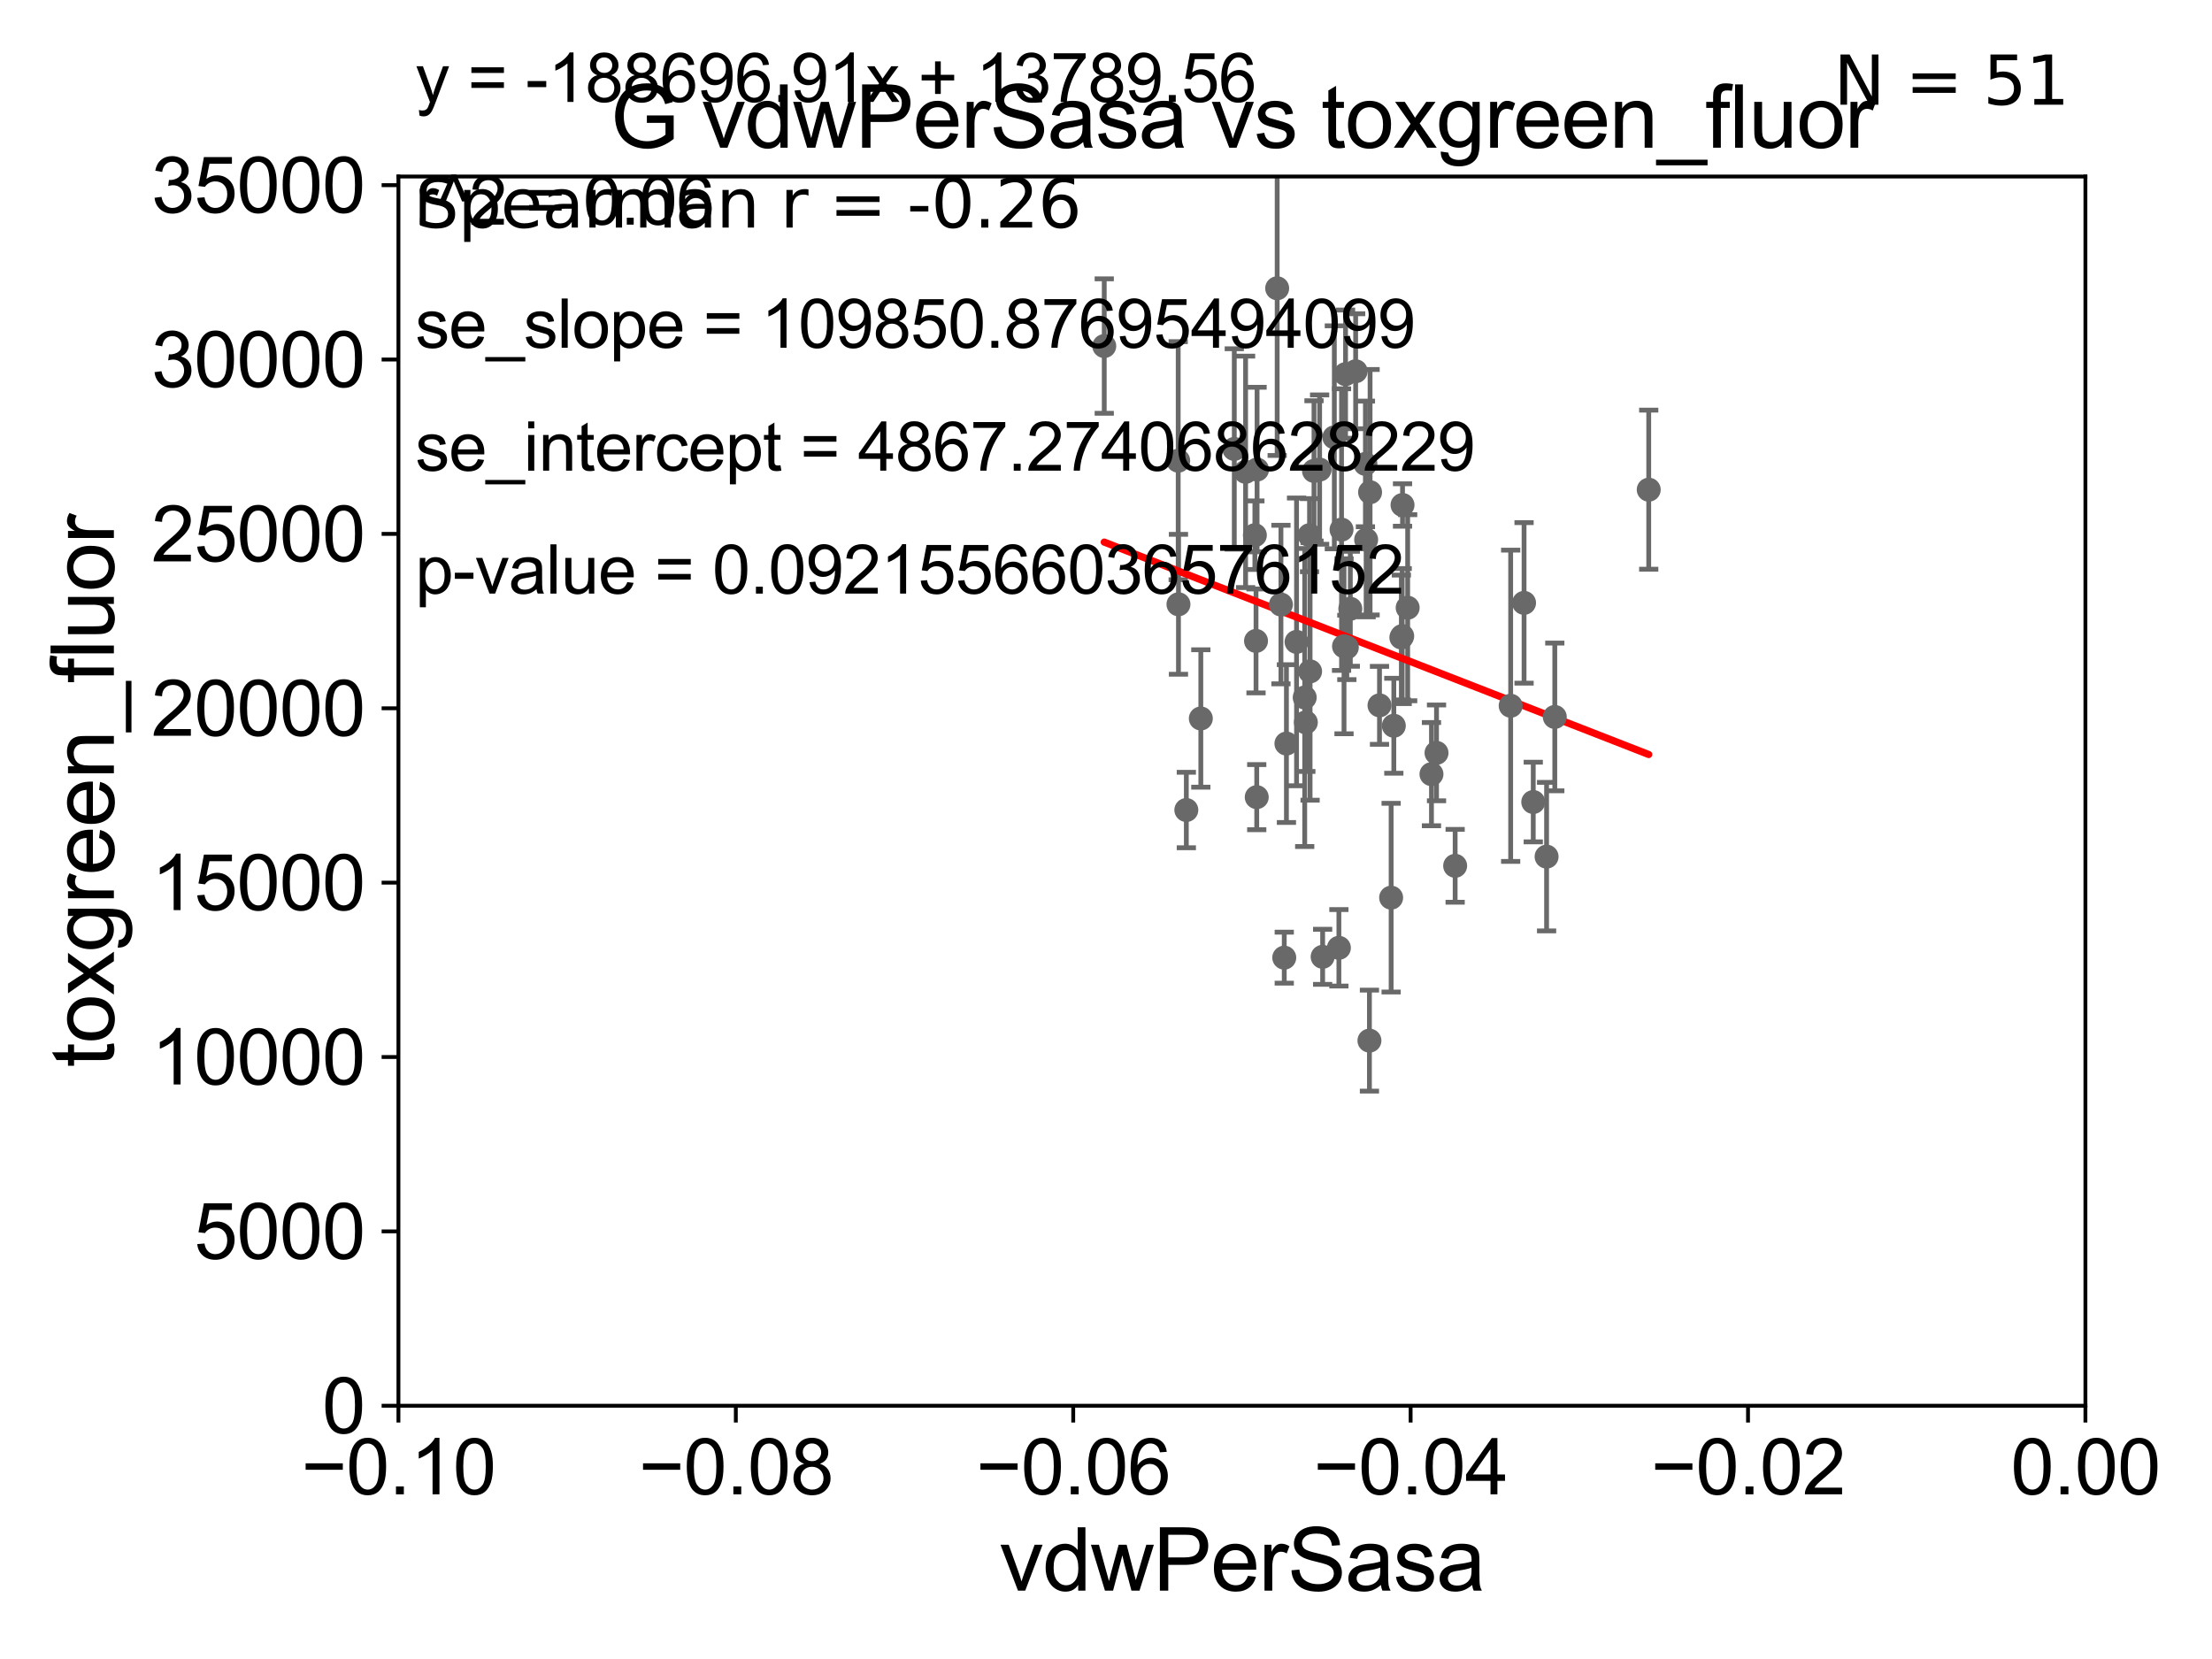<?xml version="1.0" encoding="utf-8" standalone="no"?>
<!DOCTYPE svg PUBLIC "-//W3C//DTD SVG 1.1//EN"
  "http://www.w3.org/Graphics/SVG/1.1/DTD/svg11.dtd">
<svg xmlns:xlink="http://www.w3.org/1999/xlink" width="460.8pt" height="345.6pt" viewBox="0 0 460.8 345.6" xmlns="http://www.w3.org/2000/svg" version="1.1">
 <defs>
  <style type="text/css">*{stroke-linejoin: round; stroke-linecap: butt}</style>
 </defs>
 <g id="figure_1">
  <g id="patch_1">
   <path d="M 0 345.6 
L 460.8 345.6 
L 460.8 0 
L 0 0 
z
" style="fill: #ffffff"/>
  </g>
  <g id="axes_1">
   <g id="patch_2">
    <path d="M 83 292.84 
L 434.43 292.84 
L 434.43 36.775 
L 83 36.775 
z
" style="fill: #ffffff"/>
   </g>
   <g id="PathCollection_1">
    <defs>
     <path id="m7571310372" d="M 0 1.118 
C 0.297 1.118 0.581 1 0.791 0.791 
C 1 0.581 1.118 0.297 1.118 0 
C 1.118 -0.297 1 -0.581 0.791 -0.791 
C 0.581 -1 0.297 -1.118 0 -1.118 
C -0.297 -1.118 -0.581 -1 -0.791 -0.791 
C -1 -0.581 -1.118 -0.297 -1.118 0 
C -1.118 0.297 -1 0.581 -0.791 0.791 
C -0.581 1 -0.297 1.118 0 1.118 
z
" style="stroke: #696969"/>
    </defs>
    <g clip-path="url(#p8bbf8f8f98)">
     <use xlink:href="#m7571310372" x="272.799" y="111.488" style="fill: #696969; stroke: #696969"/>
     <use xlink:href="#m7571310372" x="282.407" y="77.339" style="fill: #696969; stroke: #696969"/>
     <use xlink:href="#m7571310372" x="272.031" y="150.485" style="fill: #696969; stroke: #696969"/>
     <use xlink:href="#m7571310372" x="319.406" y="167.075" style="fill: #696969; stroke: #696969"/>
     <use xlink:href="#m7571310372" x="275.53" y="199.322" style="fill: #696969; stroke: #696969"/>
     <use xlink:href="#m7571310372" x="277.967" y="91.102" style="fill: #696969; stroke: #696969"/>
     <use xlink:href="#m7571310372" x="279.984" y="134.63" style="fill: #696969; stroke: #696969"/>
     <use xlink:href="#m7571310372" x="298.202" y="161.27" style="fill: #696969; stroke: #696969"/>
     <use xlink:href="#m7571310372" x="280.57" y="134.865" style="fill: #696969; stroke: #696969"/>
     <use xlink:href="#m7571310372" x="291.928" y="132.803" style="fill: #696969; stroke: #696969"/>
     <use xlink:href="#m7571310372" x="261.652" y="133.517" style="fill: #696969; stroke: #696969"/>
     <use xlink:href="#m7571310372" x="245.496" y="125.886" style="fill: #696969; stroke: #696969"/>
     <use xlink:href="#m7571310372" x="261.801" y="166.06" style="fill: #696969; stroke: #696969"/>
     <use xlink:href="#m7571310372" x="271.795" y="145.302" style="fill: #696969; stroke: #696969"/>
     <use xlink:href="#m7571310372" x="314.7" y="147.023" style="fill: #696969; stroke: #696969"/>
     <use xlink:href="#m7571310372" x="290.359" y="151.189" style="fill: #696969; stroke: #696969"/>
     <use xlink:href="#m7571310372" x="322.183" y="178.452" style="fill: #696969; stroke: #696969"/>
     <use xlink:href="#m7571310372" x="303.134" y="180.365" style="fill: #696969; stroke: #696969"/>
     <use xlink:href="#m7571310372" x="293.243" y="126.6" style="fill: #696969; stroke: #696969"/>
     <use xlink:href="#m7571310372" x="285.279" y="216.78" style="fill: #696969; stroke: #696969"/>
     <use xlink:href="#m7571310372" x="323.892" y="149.352" style="fill: #696969; stroke: #696969"/>
     <use xlink:href="#m7571310372" x="343.461" y="102.009" style="fill: #696969; stroke: #696969"/>
     <use xlink:href="#m7571310372" x="317.49" y="125.59" style="fill: #696969; stroke: #696969"/>
     <use xlink:href="#m7571310372" x="289.799" y="186.998" style="fill: #696969; stroke: #696969"/>
     <use xlink:href="#m7571310372" x="292.171" y="105.2" style="fill: #696969; stroke: #696969"/>
     <use xlink:href="#m7571310372" x="278.916" y="197.448" style="fill: #696969; stroke: #696969"/>
     <use xlink:href="#m7571310372" x="284.442" y="96.642" style="fill: #696969; stroke: #696969"/>
     <use xlink:href="#m7571310372" x="259.479" y="98.294" style="fill: #696969; stroke: #696969"/>
     <use xlink:href="#m7571310372" x="292.105" y="132.506" style="fill: #696969; stroke: #696969"/>
     <use xlink:href="#m7571310372" x="257.126" y="93.526" style="fill: #696969; stroke: #696969"/>
     <use xlink:href="#m7571310372" x="261.413" y="111.489" style="fill: #696969; stroke: #696969"/>
     <use xlink:href="#m7571310372" x="281.296" y="126.822" style="fill: #696969; stroke: #696969"/>
     <use xlink:href="#m7571310372" x="280.304" y="77.939" style="fill: #696969; stroke: #696969"/>
     <use xlink:href="#m7571310372" x="273.73" y="98.095" style="fill: #696969; stroke: #696969"/>
     <use xlink:href="#m7571310372" x="230.036" y="72.091" style="fill: #696969; stroke: #696969"/>
     <use xlink:href="#m7571310372" x="267.987" y="154.9" style="fill: #696969; stroke: #696969"/>
     <use xlink:href="#m7571310372" x="287.375" y="146.936" style="fill: #696969; stroke: #696969"/>
     <use xlink:href="#m7571310372" x="245.44" y="95.974" style="fill: #696969; stroke: #696969"/>
     <use xlink:href="#m7571310372" x="272.916" y="139.863" style="fill: #696969; stroke: #696969"/>
     <use xlink:href="#m7571310372" x="261.872" y="97.813" style="fill: #696969; stroke: #696969"/>
     <use xlink:href="#m7571310372" x="299.253" y="156.841" style="fill: #696969; stroke: #696969"/>
     <use xlink:href="#m7571310372" x="250.154" y="149.673" style="fill: #696969; stroke: #696969"/>
     <use xlink:href="#m7571310372" x="267.534" y="199.497" style="fill: #696969; stroke: #696969"/>
     <use xlink:href="#m7571310372" x="266.059" y="60.054" style="fill: #696969; stroke: #696969"/>
     <use xlink:href="#m7571310372" x="270.095" y="133.718" style="fill: #696969; stroke: #696969"/>
     <use xlink:href="#m7571310372" x="279.467" y="110.328" style="fill: #696969; stroke: #696969"/>
     <use xlink:href="#m7571310372" x="247.135" y="168.741" style="fill: #696969; stroke: #696969"/>
     <use xlink:href="#m7571310372" x="284.594" y="112.428" style="fill: #696969; stroke: #696969"/>
     <use xlink:href="#m7571310372" x="266.844" y="125.939" style="fill: #696969; stroke: #696969"/>
     <use xlink:href="#m7571310372" x="285.413" y="102.541" style="fill: #696969; stroke: #696969"/>
     <use xlink:href="#m7571310372" x="274.9" y="97.821" style="fill: #696969; stroke: #696969"/>
    </g>
   </g>
   <g id="matplotlib.axis_1">
    <g id="xtick_1">
     <g id="line2d_1">
      <defs>
       <path id="m40e71b3dad" d="M 0 0 
L 0 3.5 
" style="stroke: #000000; stroke-width: 0.8"/>
      </defs>
      <g>
       <use xlink:href="#m40e71b3dad" x="83" y="292.84" style="stroke: #000000; stroke-width: 0.8"/>
      </g>
     </g>
     <g id="text_1">
      <!-- −0.10 -->
      <g transform="translate(62.759 311.293)scale(0.16 -0.16)">
       <defs>
        <path id="ArialMT-2212" d="M 3381 1997 
L 356 1997 
L 356 2522 
L 3381 2522 
L 3381 1997 
z
" transform="scale(0.016)"/>
        <path id="ArialMT-30" d="M 266 2259 
Q 266 3072 433 3567 
Q 600 4063 929 4331 
Q 1259 4600 1759 4600 
Q 2128 4600 2406 4451 
Q 2684 4303 2865 4023 
Q 3047 3744 3150 3342 
Q 3253 2941 3253 2259 
Q 3253 1453 3087 958 
Q 2922 463 2592 192 
Q 2263 -78 1759 -78 
Q 1097 -78 719 397 
Q 266 969 266 2259 
z
M 844 2259 
Q 844 1131 1108 757 
Q 1372 384 1759 384 
Q 2147 384 2411 759 
Q 2675 1134 2675 2259 
Q 2675 3391 2411 3762 
Q 2147 4134 1753 4134 
Q 1366 4134 1134 3806 
Q 844 3388 844 2259 
z
" transform="scale(0.016)"/>
        <path id="ArialMT-2e" d="M 581 0 
L 581 641 
L 1222 641 
L 1222 0 
L 581 0 
z
" transform="scale(0.016)"/>
        <path id="ArialMT-31" d="M 2384 0 
L 1822 0 
L 1822 3584 
Q 1619 3391 1289 3197 
Q 959 3003 697 2906 
L 697 3450 
Q 1169 3672 1522 3987 
Q 1875 4303 2022 4600 
L 2384 4600 
L 2384 0 
z
" transform="scale(0.016)"/>
       </defs>
       <use xlink:href="#ArialMT-2212"/>
       <use xlink:href="#ArialMT-30" x="58.398"/>
       <use xlink:href="#ArialMT-2e" x="114.014"/>
       <use xlink:href="#ArialMT-31" x="141.797"/>
       <use xlink:href="#ArialMT-30" x="197.412"/>
      </g>
     </g>
    </g>
    <g id="xtick_2">
     <g id="line2d_2">
      <g>
       <use xlink:href="#m40e71b3dad" x="153.286" y="292.84" style="stroke: #000000; stroke-width: 0.8"/>
      </g>
     </g>
     <g id="text_2">
      <!-- −0.08 -->
      <g transform="translate(133.045 311.293)scale(0.16 -0.16)">
       <defs>
        <path id="ArialMT-38" d="M 1131 2484 
Q 781 2613 612 2850 
Q 444 3088 444 3419 
Q 444 3919 803 4259 
Q 1163 4600 1759 4600 
Q 2359 4600 2725 4251 
Q 3091 3903 3091 3403 
Q 3091 3084 2923 2848 
Q 2756 2613 2416 2484 
Q 2838 2347 3058 2040 
Q 3278 1734 3278 1309 
Q 3278 722 2862 322 
Q 2447 -78 1769 -78 
Q 1091 -78 675 323 
Q 259 725 259 1325 
Q 259 1772 486 2073 
Q 713 2375 1131 2484 
z
M 1019 3438 
Q 1019 3113 1228 2906 
Q 1438 2700 1772 2700 
Q 2097 2700 2305 2904 
Q 2513 3109 2513 3406 
Q 2513 3716 2298 3927 
Q 2084 4138 1766 4138 
Q 1444 4138 1231 3931 
Q 1019 3725 1019 3438 
z
M 838 1322 
Q 838 1081 952 856 
Q 1066 631 1291 507 
Q 1516 384 1775 384 
Q 2178 384 2440 643 
Q 2703 903 2703 1303 
Q 2703 1709 2433 1975 
Q 2163 2241 1756 2241 
Q 1359 2241 1098 1978 
Q 838 1716 838 1322 
z
" transform="scale(0.016)"/>
       </defs>
       <use xlink:href="#ArialMT-2212"/>
       <use xlink:href="#ArialMT-30" x="58.398"/>
       <use xlink:href="#ArialMT-2e" x="114.014"/>
       <use xlink:href="#ArialMT-30" x="141.797"/>
       <use xlink:href="#ArialMT-38" x="197.412"/>
      </g>
     </g>
    </g>
    <g id="xtick_3">
     <g id="line2d_3">
      <g>
       <use xlink:href="#m40e71b3dad" x="223.572" y="292.84" style="stroke: #000000; stroke-width: 0.8"/>
      </g>
     </g>
     <g id="text_3">
      <!-- −0.06 -->
      <g transform="translate(203.331 311.293)scale(0.16 -0.16)">
       <defs>
        <path id="ArialMT-36" d="M 3184 3459 
L 2625 3416 
Q 2550 3747 2413 3897 
Q 2184 4138 1850 4138 
Q 1581 4138 1378 3988 
Q 1113 3794 959 3422 
Q 806 3050 800 2363 
Q 1003 2672 1297 2822 
Q 1591 2972 1913 2972 
Q 2475 2972 2870 2558 
Q 3266 2144 3266 1488 
Q 3266 1056 3080 686 
Q 2894 316 2569 119 
Q 2244 -78 1831 -78 
Q 1128 -78 684 439 
Q 241 956 241 2144 
Q 241 3472 731 4075 
Q 1159 4600 1884 4600 
Q 2425 4600 2770 4297 
Q 3116 3994 3184 3459 
z
M 888 1484 
Q 888 1194 1011 928 
Q 1134 663 1356 523 
Q 1578 384 1822 384 
Q 2178 384 2434 671 
Q 2691 959 2691 1453 
Q 2691 1928 2437 2201 
Q 2184 2475 1800 2475 
Q 1419 2475 1153 2201 
Q 888 1928 888 1484 
z
" transform="scale(0.016)"/>
       </defs>
       <use xlink:href="#ArialMT-2212"/>
       <use xlink:href="#ArialMT-30" x="58.398"/>
       <use xlink:href="#ArialMT-2e" x="114.014"/>
       <use xlink:href="#ArialMT-30" x="141.797"/>
       <use xlink:href="#ArialMT-36" x="197.412"/>
      </g>
     </g>
    </g>
    <g id="xtick_4">
     <g id="line2d_4">
      <g>
       <use xlink:href="#m40e71b3dad" x="293.858" y="292.84" style="stroke: #000000; stroke-width: 0.8"/>
      </g>
     </g>
     <g id="text_4">
      <!-- −0.04 -->
      <g transform="translate(273.617 311.293)scale(0.16 -0.16)">
       <defs>
        <path id="ArialMT-34" d="M 2069 0 
L 2069 1097 
L 81 1097 
L 81 1613 
L 2172 4581 
L 2631 4581 
L 2631 1613 
L 3250 1613 
L 3250 1097 
L 2631 1097 
L 2631 0 
L 2069 0 
z
M 2069 1613 
L 2069 3678 
L 634 1613 
L 2069 1613 
z
" transform="scale(0.016)"/>
       </defs>
       <use xlink:href="#ArialMT-2212"/>
       <use xlink:href="#ArialMT-30" x="58.398"/>
       <use xlink:href="#ArialMT-2e" x="114.014"/>
       <use xlink:href="#ArialMT-30" x="141.797"/>
       <use xlink:href="#ArialMT-34" x="197.412"/>
      </g>
     </g>
    </g>
    <g id="xtick_5">
     <g id="line2d_5">
      <g>
       <use xlink:href="#m40e71b3dad" x="364.144" y="292.84" style="stroke: #000000; stroke-width: 0.8"/>
      </g>
     </g>
     <g id="text_5">
      <!-- −0.02 -->
      <g transform="translate(343.903 311.293)scale(0.16 -0.16)">
       <defs>
        <path id="ArialMT-32" d="M 3222 541 
L 3222 0 
L 194 0 
Q 188 203 259 391 
Q 375 700 629 1000 
Q 884 1300 1366 1694 
Q 2113 2306 2375 2664 
Q 2638 3022 2638 3341 
Q 2638 3675 2398 3904 
Q 2159 4134 1775 4134 
Q 1369 4134 1125 3890 
Q 881 3647 878 3216 
L 300 3275 
Q 359 3922 746 4261 
Q 1134 4600 1788 4600 
Q 2447 4600 2831 4234 
Q 3216 3869 3216 3328 
Q 3216 3053 3103 2787 
Q 2991 2522 2730 2228 
Q 2469 1934 1863 1422 
Q 1356 997 1212 845 
Q 1069 694 975 541 
L 3222 541 
z
" transform="scale(0.016)"/>
       </defs>
       <use xlink:href="#ArialMT-2212"/>
       <use xlink:href="#ArialMT-30" x="58.398"/>
       <use xlink:href="#ArialMT-2e" x="114.014"/>
       <use xlink:href="#ArialMT-30" x="141.797"/>
       <use xlink:href="#ArialMT-32" x="197.412"/>
      </g>
     </g>
    </g>
    <g id="xtick_6">
     <g id="line2d_6">
      <g>
       <use xlink:href="#m40e71b3dad" x="434.43" y="292.84" style="stroke: #000000; stroke-width: 0.8"/>
      </g>
     </g>
     <g id="text_6">
      <!-- 0.00 -->
      <g transform="translate(418.861 311.293)scale(0.16 -0.16)">
       <use xlink:href="#ArialMT-30"/>
       <use xlink:href="#ArialMT-2e" x="55.615"/>
       <use xlink:href="#ArialMT-30" x="83.398"/>
       <use xlink:href="#ArialMT-30" x="139.014"/>
      </g>
     </g>
    </g>
    <g id="text_7">
     <!-- vdwPerSasa -->
     <g transform="translate(208.193 331.357)scale(0.18 -0.18)">
      <defs>
       <path id="ArialMT-76" d="M 1344 0 
L 81 3319 
L 675 3319 
L 1388 1331 
Q 1503 1009 1600 663 
Q 1675 925 1809 1294 
L 2547 3319 
L 3125 3319 
L 1869 0 
L 1344 0 
z
" transform="scale(0.016)"/>
       <path id="ArialMT-64" d="M 2575 0 
L 2575 419 
Q 2259 -75 1647 -75 
Q 1250 -75 917 144 
Q 584 363 401 755 
Q 219 1147 219 1656 
Q 219 2153 384 2558 
Q 550 2963 881 3178 
Q 1213 3394 1622 3394 
Q 1922 3394 2156 3267 
Q 2391 3141 2538 2938 
L 2538 4581 
L 3097 4581 
L 3097 0 
L 2575 0 
z
M 797 1656 
Q 797 1019 1065 703 
Q 1334 388 1700 388 
Q 2069 388 2326 689 
Q 2584 991 2584 1609 
Q 2584 2291 2321 2609 
Q 2059 2928 1675 2928 
Q 1300 2928 1048 2622 
Q 797 2316 797 1656 
z
" transform="scale(0.016)"/>
       <path id="ArialMT-77" d="M 1034 0 
L 19 3319 
L 600 3319 
L 1128 1403 
L 1325 691 
Q 1338 744 1497 1375 
L 2025 3319 
L 2603 3319 
L 3100 1394 
L 3266 759 
L 3456 1400 
L 4025 3319 
L 4572 3319 
L 3534 0 
L 2950 0 
L 2422 1988 
L 2294 2553 
L 1622 0 
L 1034 0 
z
" transform="scale(0.016)"/>
       <path id="ArialMT-50" d="M 494 0 
L 494 4581 
L 2222 4581 
Q 2678 4581 2919 4538 
Q 3256 4481 3484 4323 
Q 3713 4166 3852 3881 
Q 3991 3597 3991 3256 
Q 3991 2672 3619 2267 
Q 3247 1863 2275 1863 
L 1100 1863 
L 1100 0 
L 494 0 
z
M 1100 2403 
L 2284 2403 
Q 2872 2403 3119 2622 
Q 3366 2841 3366 3238 
Q 3366 3525 3220 3729 
Q 3075 3934 2838 4000 
Q 2684 4041 2272 4041 
L 1100 4041 
L 1100 2403 
z
" transform="scale(0.016)"/>
       <path id="ArialMT-65" d="M 2694 1069 
L 3275 997 
Q 3138 488 2766 206 
Q 2394 -75 1816 -75 
Q 1088 -75 661 373 
Q 234 822 234 1631 
Q 234 2469 665 2931 
Q 1097 3394 1784 3394 
Q 2450 3394 2872 2941 
Q 3294 2488 3294 1666 
Q 3294 1616 3291 1516 
L 816 1516 
Q 847 969 1125 678 
Q 1403 388 1819 388 
Q 2128 388 2347 550 
Q 2566 713 2694 1069 
z
M 847 1978 
L 2700 1978 
Q 2663 2397 2488 2606 
Q 2219 2931 1791 2931 
Q 1403 2931 1139 2672 
Q 875 2413 847 1978 
z
" transform="scale(0.016)"/>
       <path id="ArialMT-72" d="M 416 0 
L 416 3319 
L 922 3319 
L 922 2816 
Q 1116 3169 1280 3281 
Q 1444 3394 1641 3394 
Q 1925 3394 2219 3213 
L 2025 2691 
Q 1819 2813 1613 2813 
Q 1428 2813 1281 2702 
Q 1134 2591 1072 2394 
Q 978 2094 978 1738 
L 978 0 
L 416 0 
z
" transform="scale(0.016)"/>
       <path id="ArialMT-53" d="M 288 1472 
L 859 1522 
Q 900 1178 1048 958 
Q 1197 738 1509 602 
Q 1822 466 2213 466 
Q 2559 466 2825 569 
Q 3091 672 3220 851 
Q 3350 1031 3350 1244 
Q 3350 1459 3225 1620 
Q 3100 1781 2813 1891 
Q 2628 1963 1997 2114 
Q 1366 2266 1113 2400 
Q 784 2572 623 2826 
Q 463 3081 463 3397 
Q 463 3744 659 4045 
Q 856 4347 1234 4503 
Q 1613 4659 2075 4659 
Q 2584 4659 2973 4495 
Q 3363 4331 3572 4012 
Q 3781 3694 3797 3291 
L 3216 3247 
Q 3169 3681 2898 3903 
Q 2628 4125 2100 4125 
Q 1550 4125 1298 3923 
Q 1047 3722 1047 3438 
Q 1047 3191 1225 3031 
Q 1400 2872 2139 2705 
Q 2878 2538 3153 2413 
Q 3553 2228 3743 1945 
Q 3934 1663 3934 1294 
Q 3934 928 3725 604 
Q 3516 281 3123 101 
Q 2731 -78 2241 -78 
Q 1619 -78 1198 103 
Q 778 284 539 648 
Q 300 1013 288 1472 
z
" transform="scale(0.016)"/>
       <path id="ArialMT-61" d="M 2588 409 
Q 2275 144 1986 34 
Q 1697 -75 1366 -75 
Q 819 -75 525 192 
Q 231 459 231 875 
Q 231 1119 342 1320 
Q 453 1522 633 1644 
Q 813 1766 1038 1828 
Q 1203 1872 1538 1913 
Q 2219 1994 2541 2106 
Q 2544 2222 2544 2253 
Q 2544 2597 2384 2738 
Q 2169 2928 1744 2928 
Q 1347 2928 1158 2789 
Q 969 2650 878 2297 
L 328 2372 
Q 403 2725 575 2942 
Q 747 3159 1072 3276 
Q 1397 3394 1825 3394 
Q 2250 3394 2515 3294 
Q 2781 3194 2906 3042 
Q 3031 2891 3081 2659 
Q 3109 2516 3109 2141 
L 3109 1391 
Q 3109 606 3145 398 
Q 3181 191 3288 0 
L 2700 0 
Q 2613 175 2588 409 
z
M 2541 1666 
Q 2234 1541 1622 1453 
Q 1275 1403 1131 1340 
Q 988 1278 909 1158 
Q 831 1038 831 891 
Q 831 666 1001 516 
Q 1172 366 1500 366 
Q 1825 366 2078 508 
Q 2331 650 2450 897 
Q 2541 1088 2541 1459 
L 2541 1666 
z
" transform="scale(0.016)"/>
       <path id="ArialMT-73" d="M 197 991 
L 753 1078 
Q 800 744 1014 566 
Q 1228 388 1613 388 
Q 2000 388 2187 545 
Q 2375 703 2375 916 
Q 2375 1106 2209 1216 
Q 2094 1291 1634 1406 
Q 1016 1563 777 1677 
Q 538 1791 414 1992 
Q 291 2194 291 2438 
Q 291 2659 392 2848 
Q 494 3038 669 3163 
Q 800 3259 1026 3326 
Q 1253 3394 1513 3394 
Q 1903 3394 2198 3281 
Q 2494 3169 2634 2976 
Q 2775 2784 2828 2463 
L 2278 2388 
Q 2241 2644 2061 2787 
Q 1881 2931 1553 2931 
Q 1166 2931 1000 2803 
Q 834 2675 834 2503 
Q 834 2394 903 2306 
Q 972 2216 1119 2156 
Q 1203 2125 1616 2013 
Q 2213 1853 2448 1751 
Q 2684 1650 2818 1456 
Q 2953 1263 2953 975 
Q 2953 694 2789 445 
Q 2625 197 2315 61 
Q 2006 -75 1616 -75 
Q 969 -75 630 194 
Q 291 463 197 991 
z
" transform="scale(0.016)"/>
      </defs>
      <use xlink:href="#ArialMT-76"/>
      <use xlink:href="#ArialMT-64" x="50"/>
      <use xlink:href="#ArialMT-77" x="105.615"/>
      <use xlink:href="#ArialMT-50" x="177.832"/>
      <use xlink:href="#ArialMT-65" x="244.531"/>
      <use xlink:href="#ArialMT-72" x="300.146"/>
      <use xlink:href="#ArialMT-53" x="333.447"/>
      <use xlink:href="#ArialMT-61" x="400.146"/>
      <use xlink:href="#ArialMT-73" x="455.762"/>
      <use xlink:href="#ArialMT-61" x="505.762"/>
     </g>
    </g>
   </g>
   <g id="matplotlib.axis_2">
    <g id="ytick_1">
     <g id="line2d_7">
      <defs>
       <path id="m13e48e881b" d="M 0 0 
L -3.5 0 
" style="stroke: #000000; stroke-width: 0.8"/>
      </defs>
      <g>
       <use xlink:href="#m13e48e881b" x="83" y="292.84" style="stroke: #000000; stroke-width: 0.8"/>
      </g>
     </g>
     <g id="text_8">
      <!-- 0 -->
      <g transform="translate(67.103 298.566)scale(0.16 -0.16)">
       <use xlink:href="#ArialMT-30"/>
      </g>
     </g>
    </g>
    <g id="ytick_2">
     <g id="line2d_8">
      <g>
       <use xlink:href="#m13e48e881b" x="83" y="256.516" style="stroke: #000000; stroke-width: 0.8"/>
      </g>
     </g>
     <g id="text_9">
      <!-- 5000 -->
      <g transform="translate(40.41 262.242)scale(0.16 -0.16)">
       <defs>
        <path id="ArialMT-35" d="M 266 1200 
L 856 1250 
Q 922 819 1161 601 
Q 1400 384 1738 384 
Q 2144 384 2425 690 
Q 2706 997 2706 1503 
Q 2706 1984 2436 2262 
Q 2166 2541 1728 2541 
Q 1456 2541 1237 2417 
Q 1019 2294 894 2097 
L 366 2166 
L 809 4519 
L 3088 4519 
L 3088 3981 
L 1259 3981 
L 1013 2750 
Q 1425 3038 1878 3038 
Q 2478 3038 2890 2622 
Q 3303 2206 3303 1553 
Q 3303 931 2941 478 
Q 2500 -78 1738 -78 
Q 1113 -78 717 272 
Q 322 622 266 1200 
z
" transform="scale(0.016)"/>
       </defs>
       <use xlink:href="#ArialMT-35"/>
       <use xlink:href="#ArialMT-30" x="55.615"/>
       <use xlink:href="#ArialMT-30" x="111.23"/>
       <use xlink:href="#ArialMT-30" x="166.846"/>
      </g>
     </g>
    </g>
    <g id="ytick_3">
     <g id="line2d_9">
      <g>
       <use xlink:href="#m13e48e881b" x="83" y="220.192" style="stroke: #000000; stroke-width: 0.8"/>
      </g>
     </g>
     <g id="text_10">
      <!-- 10000 -->
      <g transform="translate(31.512 225.918)scale(0.16 -0.16)">
       <use xlink:href="#ArialMT-31"/>
       <use xlink:href="#ArialMT-30" x="55.615"/>
       <use xlink:href="#ArialMT-30" x="111.23"/>
       <use xlink:href="#ArialMT-30" x="166.846"/>
       <use xlink:href="#ArialMT-30" x="222.461"/>
      </g>
     </g>
    </g>
    <g id="ytick_4">
     <g id="line2d_10">
      <g>
       <use xlink:href="#m13e48e881b" x="83" y="183.867" style="stroke: #000000; stroke-width: 0.8"/>
      </g>
     </g>
     <g id="text_11">
      <!-- 15000 -->
      <g transform="translate(31.512 189.594)scale(0.16 -0.16)">
       <use xlink:href="#ArialMT-31"/>
       <use xlink:href="#ArialMT-35" x="55.615"/>
       <use xlink:href="#ArialMT-30" x="111.23"/>
       <use xlink:href="#ArialMT-30" x="166.846"/>
       <use xlink:href="#ArialMT-30" x="222.461"/>
      </g>
     </g>
    </g>
    <g id="ytick_5">
     <g id="line2d_11">
      <g>
       <use xlink:href="#m13e48e881b" x="83" y="147.543" style="stroke: #000000; stroke-width: 0.8"/>
      </g>
     </g>
     <g id="text_12">
      <!-- 20000 -->
      <g transform="translate(31.512 153.27)scale(0.16 -0.16)">
       <use xlink:href="#ArialMT-32"/>
       <use xlink:href="#ArialMT-30" x="55.615"/>
       <use xlink:href="#ArialMT-30" x="111.23"/>
       <use xlink:href="#ArialMT-30" x="166.846"/>
       <use xlink:href="#ArialMT-30" x="222.461"/>
      </g>
     </g>
    </g>
    <g id="ytick_6">
     <g id="line2d_12">
      <g>
       <use xlink:href="#m13e48e881b" x="83" y="111.219" style="stroke: #000000; stroke-width: 0.8"/>
      </g>
     </g>
     <g id="text_13">
      <!-- 25000 -->
      <g transform="translate(31.512 116.945)scale(0.16 -0.16)">
       <use xlink:href="#ArialMT-32"/>
       <use xlink:href="#ArialMT-35" x="55.615"/>
       <use xlink:href="#ArialMT-30" x="111.23"/>
       <use xlink:href="#ArialMT-30" x="166.846"/>
       <use xlink:href="#ArialMT-30" x="222.461"/>
      </g>
     </g>
    </g>
    <g id="ytick_7">
     <g id="line2d_13">
      <g>
       <use xlink:href="#m13e48e881b" x="83" y="74.895" style="stroke: #000000; stroke-width: 0.8"/>
      </g>
     </g>
     <g id="text_14">
      <!-- 30000 -->
      <g transform="translate(31.512 80.621)scale(0.16 -0.16)">
       <defs>
        <path id="ArialMT-33" d="M 269 1209 
L 831 1284 
Q 928 806 1161 595 
Q 1394 384 1728 384 
Q 2125 384 2398 659 
Q 2672 934 2672 1341 
Q 2672 1728 2419 1979 
Q 2166 2231 1775 2231 
Q 1616 2231 1378 2169 
L 1441 2663 
Q 1497 2656 1531 2656 
Q 1891 2656 2178 2843 
Q 2466 3031 2466 3422 
Q 2466 3731 2256 3934 
Q 2047 4138 1716 4138 
Q 1388 4138 1169 3931 
Q 950 3725 888 3313 
L 325 3413 
Q 428 3978 793 4289 
Q 1159 4600 1703 4600 
Q 2078 4600 2393 4439 
Q 2709 4278 2876 4000 
Q 3044 3722 3044 3409 
Q 3044 3113 2884 2869 
Q 2725 2625 2413 2481 
Q 2819 2388 3044 2092 
Q 3269 1797 3269 1353 
Q 3269 753 2831 336 
Q 2394 -81 1725 -81 
Q 1122 -81 723 278 
Q 325 638 269 1209 
z
" transform="scale(0.016)"/>
       </defs>
       <use xlink:href="#ArialMT-33"/>
       <use xlink:href="#ArialMT-30" x="55.615"/>
       <use xlink:href="#ArialMT-30" x="111.23"/>
       <use xlink:href="#ArialMT-30" x="166.846"/>
       <use xlink:href="#ArialMT-30" x="222.461"/>
      </g>
     </g>
    </g>
    <g id="ytick_8">
     <g id="line2d_14">
      <g>
       <use xlink:href="#m13e48e881b" x="83" y="38.571" style="stroke: #000000; stroke-width: 0.8"/>
      </g>
     </g>
     <g id="text_15">
      <!-- 35000 -->
      <g transform="translate(31.512 44.297)scale(0.16 -0.16)">
       <use xlink:href="#ArialMT-33"/>
       <use xlink:href="#ArialMT-35" x="55.615"/>
       <use xlink:href="#ArialMT-30" x="111.23"/>
       <use xlink:href="#ArialMT-30" x="166.846"/>
       <use xlink:href="#ArialMT-30" x="222.461"/>
      </g>
     </g>
    </g>
    <g id="text_16">
     <!-- toxgreen_fluor -->
     <g transform="translate(23.724 222.34)rotate(-90)scale(0.18 -0.18)">
      <defs>
       <path id="ArialMT-74" d="M 1650 503 
L 1731 6 
Q 1494 -44 1306 -44 
Q 1000 -44 831 53 
Q 663 150 594 308 
Q 525 466 525 972 
L 525 2881 
L 113 2881 
L 113 3319 
L 525 3319 
L 525 4141 
L 1084 4478 
L 1084 3319 
L 1650 3319 
L 1650 2881 
L 1084 2881 
L 1084 941 
Q 1084 700 1114 631 
Q 1144 563 1211 522 
Q 1278 481 1403 481 
Q 1497 481 1650 503 
z
" transform="scale(0.016)"/>
       <path id="ArialMT-6f" d="M 213 1659 
Q 213 2581 725 3025 
Q 1153 3394 1769 3394 
Q 2453 3394 2887 2945 
Q 3322 2497 3322 1706 
Q 3322 1066 3130 698 
Q 2938 331 2570 128 
Q 2203 -75 1769 -75 
Q 1072 -75 642 372 
Q 213 819 213 1659 
z
M 791 1659 
Q 791 1022 1069 705 
Q 1347 388 1769 388 
Q 2188 388 2466 706 
Q 2744 1025 2744 1678 
Q 2744 2294 2464 2611 
Q 2184 2928 1769 2928 
Q 1347 2928 1069 2612 
Q 791 2297 791 1659 
z
" transform="scale(0.016)"/>
       <path id="ArialMT-78" d="M 47 0 
L 1259 1725 
L 138 3319 
L 841 3319 
L 1350 2541 
Q 1494 2319 1581 2169 
Q 1719 2375 1834 2534 
L 2394 3319 
L 3066 3319 
L 1919 1756 
L 3153 0 
L 2463 0 
L 1781 1031 
L 1600 1309 
L 728 0 
L 47 0 
z
" transform="scale(0.016)"/>
       <path id="ArialMT-67" d="M 319 -275 
L 866 -356 
Q 900 -609 1056 -725 
Q 1266 -881 1628 -881 
Q 2019 -881 2231 -725 
Q 2444 -569 2519 -288 
Q 2563 -116 2559 434 
Q 2191 0 1641 0 
Q 956 0 581 494 
Q 206 988 206 1678 
Q 206 2153 378 2554 
Q 550 2956 876 3175 
Q 1203 3394 1644 3394 
Q 2231 3394 2613 2919 
L 2613 3319 
L 3131 3319 
L 3131 450 
Q 3131 -325 2973 -648 
Q 2816 -972 2473 -1159 
Q 2131 -1347 1631 -1347 
Q 1038 -1347 672 -1080 
Q 306 -813 319 -275 
z
M 784 1719 
Q 784 1066 1043 766 
Q 1303 466 1694 466 
Q 2081 466 2343 764 
Q 2606 1063 2606 1700 
Q 2606 2309 2336 2618 
Q 2066 2928 1684 2928 
Q 1309 2928 1046 2623 
Q 784 2319 784 1719 
z
" transform="scale(0.016)"/>
       <path id="ArialMT-6e" d="M 422 0 
L 422 3319 
L 928 3319 
L 928 2847 
Q 1294 3394 1984 3394 
Q 2284 3394 2536 3286 
Q 2788 3178 2913 3003 
Q 3038 2828 3088 2588 
Q 3119 2431 3119 2041 
L 3119 0 
L 2556 0 
L 2556 2019 
Q 2556 2363 2490 2533 
Q 2425 2703 2258 2804 
Q 2091 2906 1866 2906 
Q 1506 2906 1245 2678 
Q 984 2450 984 1813 
L 984 0 
L 422 0 
z
" transform="scale(0.016)"/>
       <path id="ArialMT-5f" d="M -97 -1272 
L -97 -866 
L 3631 -866 
L 3631 -1272 
L -97 -1272 
z
" transform="scale(0.016)"/>
       <path id="ArialMT-66" d="M 556 0 
L 556 2881 
L 59 2881 
L 59 3319 
L 556 3319 
L 556 3672 
Q 556 4006 616 4169 
Q 697 4388 901 4523 
Q 1106 4659 1475 4659 
Q 1713 4659 2000 4603 
L 1916 4113 
Q 1741 4144 1584 4144 
Q 1328 4144 1222 4034 
Q 1116 3925 1116 3625 
L 1116 3319 
L 1763 3319 
L 1763 2881 
L 1116 2881 
L 1116 0 
L 556 0 
z
" transform="scale(0.016)"/>
       <path id="ArialMT-6c" d="M 409 0 
L 409 4581 
L 972 4581 
L 972 0 
L 409 0 
z
" transform="scale(0.016)"/>
       <path id="ArialMT-75" d="M 2597 0 
L 2597 488 
Q 2209 -75 1544 -75 
Q 1250 -75 995 37 
Q 741 150 617 320 
Q 494 491 444 738 
Q 409 903 409 1263 
L 409 3319 
L 972 3319 
L 972 1478 
Q 972 1038 1006 884 
Q 1059 663 1231 536 
Q 1403 409 1656 409 
Q 1909 409 2131 539 
Q 2353 669 2445 892 
Q 2538 1116 2538 1541 
L 2538 3319 
L 3100 3319 
L 3100 0 
L 2597 0 
z
" transform="scale(0.016)"/>
      </defs>
      <use xlink:href="#ArialMT-74"/>
      <use xlink:href="#ArialMT-6f" x="27.783"/>
      <use xlink:href="#ArialMT-78" x="83.398"/>
      <use xlink:href="#ArialMT-67" x="133.398"/>
      <use xlink:href="#ArialMT-72" x="189.014"/>
      <use xlink:href="#ArialMT-65" x="222.314"/>
      <use xlink:href="#ArialMT-65" x="277.93"/>
      <use xlink:href="#ArialMT-6e" x="333.545"/>
      <use xlink:href="#ArialMT-5f" x="389.16"/>
      <use xlink:href="#ArialMT-66" x="444.775"/>
      <use xlink:href="#ArialMT-6c" x="472.559"/>
      <use xlink:href="#ArialMT-75" x="494.775"/>
      <use xlink:href="#ArialMT-6f" x="550.391"/>
      <use xlink:href="#ArialMT-72" x="606.006"/>
     </g>
    </g>
   </g>
   <g id="LineCollection_1">
    <path d="M 272.799 119.104 
L 272.799 103.872 
" clip-path="url(#p8bbf8f8f98)" style="fill: none; stroke: #696969"/>
    <path d="M 282.407 89.318 
L 282.407 65.36 
" clip-path="url(#p8bbf8f8f98)" style="fill: none; stroke: #696969"/>
    <path d="M 272.031 160.712 
L 272.031 140.258 
" clip-path="url(#p8bbf8f8f98)" style="fill: none; stroke: #696969"/>
    <path d="M 319.406 175.375 
L 319.406 158.776 
" clip-path="url(#p8bbf8f8f98)" style="fill: none; stroke: #696969"/>
    <path d="M 275.53 205.059 
L 275.53 193.584 
" clip-path="url(#p8bbf8f8f98)" style="fill: none; stroke: #696969"/>
    <path d="M 277.967 114.329 
L 277.967 67.876 
" clip-path="url(#p8bbf8f8f98)" style="fill: none; stroke: #696969"/>
    <path d="M 279.984 152.856 
L 279.984 116.404 
" clip-path="url(#p8bbf8f8f98)" style="fill: none; stroke: #696969"/>
    <path d="M 298.202 172.022 
L 298.202 150.517 
" clip-path="url(#p8bbf8f8f98)" style="fill: none; stroke: #696969"/>
    <path d="M 280.57 141.573 
L 280.57 128.157 
" clip-path="url(#p8bbf8f8f98)" style="fill: none; stroke: #696969"/>
    <path d="M 291.928 145.809 
L 291.928 119.798 
" clip-path="url(#p8bbf8f8f98)" style="fill: none; stroke: #696969"/>
    <path d="M 261.652 144.34 
L 261.652 122.694 
" clip-path="url(#p8bbf8f8f98)" style="fill: none; stroke: #696969"/>
    <path d="M 245.496 140.457 
L 245.496 111.314 
" clip-path="url(#p8bbf8f8f98)" style="fill: none; stroke: #696969"/>
    <path d="M 261.801 172.842 
L 261.801 159.277 
" clip-path="url(#p8bbf8f8f98)" style="fill: none; stroke: #696969"/>
    <path d="M 271.795 176.343 
L 271.795 114.261 
" clip-path="url(#p8bbf8f8f98)" style="fill: none; stroke: #696969"/>
    <path d="M 314.7 179.444 
L 314.7 114.602 
" clip-path="url(#p8bbf8f8f98)" style="fill: none; stroke: #696969"/>
    <path d="M 290.359 161.08 
L 290.359 141.298 
" clip-path="url(#p8bbf8f8f98)" style="fill: none; stroke: #696969"/>
    <path d="M 322.183 193.92 
L 322.183 162.984 
" clip-path="url(#p8bbf8f8f98)" style="fill: none; stroke: #696969"/>
    <path d="M 303.134 187.95 
L 303.134 172.779 
" clip-path="url(#p8bbf8f8f98)" style="fill: none; stroke: #696969"/>
    <path d="M 293.243 145.98 
L 293.243 107.219 
" clip-path="url(#p8bbf8f8f98)" style="fill: none; stroke: #696969"/>
    <path d="M 285.279 227.297 
L 285.279 206.263 
" clip-path="url(#p8bbf8f8f98)" style="fill: none; stroke: #696969"/>
    <path d="M 323.892 164.74 
L 323.892 133.965 
" clip-path="url(#p8bbf8f8f98)" style="fill: none; stroke: #696969"/>
    <path d="M 343.461 118.578 
L 343.461 85.439 
" clip-path="url(#p8bbf8f8f98)" style="fill: none; stroke: #696969"/>
    <path d="M 317.49 142.311 
L 317.49 108.87 
" clip-path="url(#p8bbf8f8f98)" style="fill: none; stroke: #696969"/>
    <path d="M 289.799 206.656 
L 289.799 167.341 
" clip-path="url(#p8bbf8f8f98)" style="fill: none; stroke: #696969"/>
    <path d="M 292.171 109.621 
L 292.171 100.78 
" clip-path="url(#p8bbf8f8f98)" style="fill: none; stroke: #696969"/>
    <path d="M 278.916 205.416 
L 278.916 189.481 
" clip-path="url(#p8bbf8f8f98)" style="fill: none; stroke: #696969"/>
    <path d="M 284.442 109.725 
L 284.442 83.558 
" clip-path="url(#p8bbf8f8f98)" style="fill: none; stroke: #696969"/>
    <path d="M 259.479 122.401 
L 259.479 74.187 
" clip-path="url(#p8bbf8f8f98)" style="fill: none; stroke: #696969"/>
    <path d="M 292.105 146.575 
L 292.105 118.437 
" clip-path="url(#p8bbf8f8f98)" style="fill: none; stroke: #696969"/>
    <path d="M 257.126 114.398 
L 257.126 72.653 
" clip-path="url(#p8bbf8f8f98)" style="fill: none; stroke: #696969"/>
    <path d="M 261.413 118.631 
L 261.413 104.348 
" clip-path="url(#p8bbf8f8f98)" style="fill: none; stroke: #696969"/>
    <path d="M 281.296 138.793 
L 281.296 114.851 
" clip-path="url(#p8bbf8f8f98)" style="fill: none; stroke: #696969"/>
    <path d="M 280.304 91.293 
L 280.304 64.584 
" clip-path="url(#p8bbf8f8f98)" style="fill: none; stroke: #696969"/>
    <path d="M 273.73 112.707 
L 273.73 83.483 
" clip-path="url(#p8bbf8f8f98)" style="fill: none; stroke: #696969"/>
    <path d="M 230.036 86.098 
L 230.036 58.084 
" clip-path="url(#p8bbf8f8f98)" style="fill: none; stroke: #696969"/>
    <path d="M 267.987 171.336 
L 267.987 138.463 
" clip-path="url(#p8bbf8f8f98)" style="fill: none; stroke: #696969"/>
    <path d="M 287.375 155.054 
L 287.375 138.818 
" clip-path="url(#p8bbf8f8f98)" style="fill: none; stroke: #696969"/>
    <path d="M 245.44 120.774 
L 245.44 71.173 
" clip-path="url(#p8bbf8f8f98)" style="fill: none; stroke: #696969"/>
    <path d="M 272.916 166.691 
L 272.916 113.034 
" clip-path="url(#p8bbf8f8f98)" style="fill: none; stroke: #696969"/>
    <path d="M 261.872 114.953 
L 261.872 80.673 
" clip-path="url(#p8bbf8f8f98)" style="fill: none; stroke: #696969"/>
    <path d="M 299.253 166.82 
L 299.253 146.861 
" clip-path="url(#p8bbf8f8f98)" style="fill: none; stroke: #696969"/>
    <path d="M 250.154 163.985 
L 250.154 135.36 
" clip-path="url(#p8bbf8f8f98)" style="fill: none; stroke: #696969"/>
    <path d="M 267.534 204.806 
L 267.534 194.188 
" clip-path="url(#p8bbf8f8f98)" style="fill: none; stroke: #696969"/>
    <path d="M 266.059 94.883 
L 266.059 25.225 
" clip-path="url(#p8bbf8f8f98)" style="fill: none; stroke: #696969"/>
    <path d="M 270.095 163.689 
L 270.095 103.748 
" clip-path="url(#p8bbf8f8f98)" style="fill: none; stroke: #696969"/>
    <path d="M 279.467 139.658 
L 279.467 80.997 
" clip-path="url(#p8bbf8f8f98)" style="fill: none; stroke: #696969"/>
    <path d="M 247.135 176.604 
L 247.135 160.879 
" clip-path="url(#p8bbf8f8f98)" style="fill: none; stroke: #696969"/>
    <path d="M 284.594 128.494 
L 284.594 96.362 
" clip-path="url(#p8bbf8f8f98)" style="fill: none; stroke: #696969"/>
    <path d="M 266.844 142.455 
L 266.844 109.423 
" clip-path="url(#p8bbf8f8f98)" style="fill: none; stroke: #696969"/>
    <path d="M 285.413 128.111 
L 285.413 76.97 
" clip-path="url(#p8bbf8f8f98)" style="fill: none; stroke: #696969"/>
    <path d="M 274.9 113.372 
L 274.9 82.269 
" clip-path="url(#p8bbf8f8f98)" style="fill: none; stroke: #696969"/>
   </g>
   <g id="line2d_15">
    <defs>
     <path id="m4252af6cb3" d="M 2 0 
L -2 -0 
" style="stroke: #696969"/>
    </defs>
    <g clip-path="url(#p8bbf8f8f98)">
     <use xlink:href="#m4252af6cb3" x="272.799" y="119.104" style="fill: #696969; stroke: #696969"/>
     <use xlink:href="#m4252af6cb3" x="282.407" y="89.318" style="fill: #696969; stroke: #696969"/>
     <use xlink:href="#m4252af6cb3" x="272.031" y="160.712" style="fill: #696969; stroke: #696969"/>
     <use xlink:href="#m4252af6cb3" x="319.406" y="175.375" style="fill: #696969; stroke: #696969"/>
     <use xlink:href="#m4252af6cb3" x="275.53" y="205.059" style="fill: #696969; stroke: #696969"/>
     <use xlink:href="#m4252af6cb3" x="277.967" y="114.329" style="fill: #696969; stroke: #696969"/>
     <use xlink:href="#m4252af6cb3" x="279.984" y="152.856" style="fill: #696969; stroke: #696969"/>
     <use xlink:href="#m4252af6cb3" x="298.202" y="172.022" style="fill: #696969; stroke: #696969"/>
     <use xlink:href="#m4252af6cb3" x="280.57" y="141.573" style="fill: #696969; stroke: #696969"/>
     <use xlink:href="#m4252af6cb3" x="291.928" y="145.809" style="fill: #696969; stroke: #696969"/>
     <use xlink:href="#m4252af6cb3" x="261.652" y="144.34" style="fill: #696969; stroke: #696969"/>
     <use xlink:href="#m4252af6cb3" x="245.496" y="140.457" style="fill: #696969; stroke: #696969"/>
     <use xlink:href="#m4252af6cb3" x="261.801" y="172.842" style="fill: #696969; stroke: #696969"/>
     <use xlink:href="#m4252af6cb3" x="271.795" y="176.343" style="fill: #696969; stroke: #696969"/>
     <use xlink:href="#m4252af6cb3" x="314.7" y="179.444" style="fill: #696969; stroke: #696969"/>
     <use xlink:href="#m4252af6cb3" x="290.359" y="161.08" style="fill: #696969; stroke: #696969"/>
     <use xlink:href="#m4252af6cb3" x="322.183" y="193.92" style="fill: #696969; stroke: #696969"/>
     <use xlink:href="#m4252af6cb3" x="303.134" y="187.95" style="fill: #696969; stroke: #696969"/>
     <use xlink:href="#m4252af6cb3" x="293.243" y="145.98" style="fill: #696969; stroke: #696969"/>
     <use xlink:href="#m4252af6cb3" x="285.279" y="227.297" style="fill: #696969; stroke: #696969"/>
     <use xlink:href="#m4252af6cb3" x="323.892" y="164.74" style="fill: #696969; stroke: #696969"/>
     <use xlink:href="#m4252af6cb3" x="343.461" y="118.578" style="fill: #696969; stroke: #696969"/>
     <use xlink:href="#m4252af6cb3" x="317.49" y="142.311" style="fill: #696969; stroke: #696969"/>
     <use xlink:href="#m4252af6cb3" x="289.799" y="206.656" style="fill: #696969; stroke: #696969"/>
     <use xlink:href="#m4252af6cb3" x="292.171" y="109.621" style="fill: #696969; stroke: #696969"/>
     <use xlink:href="#m4252af6cb3" x="278.916" y="205.416" style="fill: #696969; stroke: #696969"/>
     <use xlink:href="#m4252af6cb3" x="284.442" y="109.725" style="fill: #696969; stroke: #696969"/>
     <use xlink:href="#m4252af6cb3" x="259.479" y="122.401" style="fill: #696969; stroke: #696969"/>
     <use xlink:href="#m4252af6cb3" x="292.105" y="146.575" style="fill: #696969; stroke: #696969"/>
     <use xlink:href="#m4252af6cb3" x="257.126" y="114.398" style="fill: #696969; stroke: #696969"/>
     <use xlink:href="#m4252af6cb3" x="261.413" y="118.631" style="fill: #696969; stroke: #696969"/>
     <use xlink:href="#m4252af6cb3" x="281.296" y="138.793" style="fill: #696969; stroke: #696969"/>
     <use xlink:href="#m4252af6cb3" x="280.304" y="91.293" style="fill: #696969; stroke: #696969"/>
     <use xlink:href="#m4252af6cb3" x="273.73" y="112.707" style="fill: #696969; stroke: #696969"/>
     <use xlink:href="#m4252af6cb3" x="230.036" y="86.098" style="fill: #696969; stroke: #696969"/>
     <use xlink:href="#m4252af6cb3" x="267.987" y="171.336" style="fill: #696969; stroke: #696969"/>
     <use xlink:href="#m4252af6cb3" x="287.375" y="155.054" style="fill: #696969; stroke: #696969"/>
     <use xlink:href="#m4252af6cb3" x="245.44" y="120.774" style="fill: #696969; stroke: #696969"/>
     <use xlink:href="#m4252af6cb3" x="272.916" y="166.691" style="fill: #696969; stroke: #696969"/>
     <use xlink:href="#m4252af6cb3" x="261.872" y="114.953" style="fill: #696969; stroke: #696969"/>
     <use xlink:href="#m4252af6cb3" x="299.253" y="166.82" style="fill: #696969; stroke: #696969"/>
     <use xlink:href="#m4252af6cb3" x="250.154" y="163.985" style="fill: #696969; stroke: #696969"/>
     <use xlink:href="#m4252af6cb3" x="267.534" y="204.806" style="fill: #696969; stroke: #696969"/>
     <use xlink:href="#m4252af6cb3" x="266.059" y="94.883" style="fill: #696969; stroke: #696969"/>
     <use xlink:href="#m4252af6cb3" x="270.095" y="163.689" style="fill: #696969; stroke: #696969"/>
     <use xlink:href="#m4252af6cb3" x="279.467" y="139.658" style="fill: #696969; stroke: #696969"/>
     <use xlink:href="#m4252af6cb3" x="247.135" y="176.604" style="fill: #696969; stroke: #696969"/>
     <use xlink:href="#m4252af6cb3" x="284.594" y="128.494" style="fill: #696969; stroke: #696969"/>
     <use xlink:href="#m4252af6cb3" x="266.844" y="142.455" style="fill: #696969; stroke: #696969"/>
     <use xlink:href="#m4252af6cb3" x="285.413" y="128.111" style="fill: #696969; stroke: #696969"/>
     <use xlink:href="#m4252af6cb3" x="274.9" y="113.372" style="fill: #696969; stroke: #696969"/>
    </g>
   </g>
   <g id="line2d_16">
    <g clip-path="url(#p8bbf8f8f98)">
     <use xlink:href="#m4252af6cb3" x="272.799" y="103.872" style="fill: #696969; stroke: #696969"/>
     <use xlink:href="#m4252af6cb3" x="282.407" y="65.36" style="fill: #696969; stroke: #696969"/>
     <use xlink:href="#m4252af6cb3" x="272.031" y="140.258" style="fill: #696969; stroke: #696969"/>
     <use xlink:href="#m4252af6cb3" x="319.406" y="158.776" style="fill: #696969; stroke: #696969"/>
     <use xlink:href="#m4252af6cb3" x="275.53" y="193.584" style="fill: #696969; stroke: #696969"/>
     <use xlink:href="#m4252af6cb3" x="277.967" y="67.876" style="fill: #696969; stroke: #696969"/>
     <use xlink:href="#m4252af6cb3" x="279.984" y="116.404" style="fill: #696969; stroke: #696969"/>
     <use xlink:href="#m4252af6cb3" x="298.202" y="150.517" style="fill: #696969; stroke: #696969"/>
     <use xlink:href="#m4252af6cb3" x="280.57" y="128.157" style="fill: #696969; stroke: #696969"/>
     <use xlink:href="#m4252af6cb3" x="291.928" y="119.798" style="fill: #696969; stroke: #696969"/>
     <use xlink:href="#m4252af6cb3" x="261.652" y="122.694" style="fill: #696969; stroke: #696969"/>
     <use xlink:href="#m4252af6cb3" x="245.496" y="111.314" style="fill: #696969; stroke: #696969"/>
     <use xlink:href="#m4252af6cb3" x="261.801" y="159.277" style="fill: #696969; stroke: #696969"/>
     <use xlink:href="#m4252af6cb3" x="271.795" y="114.261" style="fill: #696969; stroke: #696969"/>
     <use xlink:href="#m4252af6cb3" x="314.7" y="114.602" style="fill: #696969; stroke: #696969"/>
     <use xlink:href="#m4252af6cb3" x="290.359" y="141.298" style="fill: #696969; stroke: #696969"/>
     <use xlink:href="#m4252af6cb3" x="322.183" y="162.984" style="fill: #696969; stroke: #696969"/>
     <use xlink:href="#m4252af6cb3" x="303.134" y="172.779" style="fill: #696969; stroke: #696969"/>
     <use xlink:href="#m4252af6cb3" x="293.243" y="107.219" style="fill: #696969; stroke: #696969"/>
     <use xlink:href="#m4252af6cb3" x="285.279" y="206.263" style="fill: #696969; stroke: #696969"/>
     <use xlink:href="#m4252af6cb3" x="323.892" y="133.965" style="fill: #696969; stroke: #696969"/>
     <use xlink:href="#m4252af6cb3" x="343.461" y="85.439" style="fill: #696969; stroke: #696969"/>
     <use xlink:href="#m4252af6cb3" x="317.49" y="108.87" style="fill: #696969; stroke: #696969"/>
     <use xlink:href="#m4252af6cb3" x="289.799" y="167.341" style="fill: #696969; stroke: #696969"/>
     <use xlink:href="#m4252af6cb3" x="292.171" y="100.78" style="fill: #696969; stroke: #696969"/>
     <use xlink:href="#m4252af6cb3" x="278.916" y="189.481" style="fill: #696969; stroke: #696969"/>
     <use xlink:href="#m4252af6cb3" x="284.442" y="83.558" style="fill: #696969; stroke: #696969"/>
     <use xlink:href="#m4252af6cb3" x="259.479" y="74.187" style="fill: #696969; stroke: #696969"/>
     <use xlink:href="#m4252af6cb3" x="292.105" y="118.437" style="fill: #696969; stroke: #696969"/>
     <use xlink:href="#m4252af6cb3" x="257.126" y="72.653" style="fill: #696969; stroke: #696969"/>
     <use xlink:href="#m4252af6cb3" x="261.413" y="104.348" style="fill: #696969; stroke: #696969"/>
     <use xlink:href="#m4252af6cb3" x="281.296" y="114.851" style="fill: #696969; stroke: #696969"/>
     <use xlink:href="#m4252af6cb3" x="280.304" y="64.584" style="fill: #696969; stroke: #696969"/>
     <use xlink:href="#m4252af6cb3" x="273.73" y="83.483" style="fill: #696969; stroke: #696969"/>
     <use xlink:href="#m4252af6cb3" x="230.036" y="58.084" style="fill: #696969; stroke: #696969"/>
     <use xlink:href="#m4252af6cb3" x="267.987" y="138.463" style="fill: #696969; stroke: #696969"/>
     <use xlink:href="#m4252af6cb3" x="287.375" y="138.818" style="fill: #696969; stroke: #696969"/>
     <use xlink:href="#m4252af6cb3" x="245.44" y="71.173" style="fill: #696969; stroke: #696969"/>
     <use xlink:href="#m4252af6cb3" x="272.916" y="113.034" style="fill: #696969; stroke: #696969"/>
     <use xlink:href="#m4252af6cb3" x="261.872" y="80.673" style="fill: #696969; stroke: #696969"/>
     <use xlink:href="#m4252af6cb3" x="299.253" y="146.861" style="fill: #696969; stroke: #696969"/>
     <use xlink:href="#m4252af6cb3" x="250.154" y="135.36" style="fill: #696969; stroke: #696969"/>
     <use xlink:href="#m4252af6cb3" x="267.534" y="194.188" style="fill: #696969; stroke: #696969"/>
     <use xlink:href="#m4252af6cb3" x="266.059" y="25.225" style="fill: #696969; stroke: #696969"/>
     <use xlink:href="#m4252af6cb3" x="270.095" y="103.748" style="fill: #696969; stroke: #696969"/>
     <use xlink:href="#m4252af6cb3" x="279.467" y="80.997" style="fill: #696969; stroke: #696969"/>
     <use xlink:href="#m4252af6cb3" x="247.135" y="160.879" style="fill: #696969; stroke: #696969"/>
     <use xlink:href="#m4252af6cb3" x="284.594" y="96.362" style="fill: #696969; stroke: #696969"/>
     <use xlink:href="#m4252af6cb3" x="266.844" y="109.423" style="fill: #696969; stroke: #696969"/>
     <use xlink:href="#m4252af6cb3" x="285.413" y="76.97" style="fill: #696969; stroke: #696969"/>
     <use xlink:href="#m4252af6cb3" x="274.9" y="82.269" style="fill: #696969; stroke: #696969"/>
    </g>
   </g>
   <g id="line2d_17">
    <path d="M 272.799 129.612 
L 282.407 133.36 
L 272.031 129.313 
L 319.406 147.793 
L 275.53 130.677 
L 277.967 131.628 
L 279.984 132.415 
L 298.202 139.521 
L 280.57 132.643 
L 291.928 137.074 
L 261.652 125.264 
L 245.496 118.962 
L 261.801 125.322 
L 271.795 129.221 
L 314.7 145.957 
L 290.359 136.462 
L 322.183 148.876 
L 303.134 141.445 
L 293.243 137.587 
L 285.279 134.481 
L 323.892 149.543 
L 343.461 157.176 
L 317.49 147.045 
L 289.799 136.244 
L 292.171 137.169 
L 278.916 131.999 
L 284.442 134.154 
L 259.479 124.416 
L 292.105 137.143 
L 257.126 123.499 
L 261.413 125.171 
L 281.296 132.927 
L 280.304 132.54 
L 273.73 129.976 
L 230.036 112.931 
L 267.987 127.735 
L 287.375 135.298 
L 245.44 118.94 
L 272.916 129.658 
L 261.872 125.35 
L 299.253 139.932 
L 250.154 120.779 
L 267.534 127.558 
L 266.059 126.983 
L 270.095 128.558 
L 279.467 132.213 
L 247.135 119.601 
L 284.594 134.213 
L 266.844 127.289 
L 285.413 134.533 
L 274.9 130.432 
" clip-path="url(#p8bbf8f8f98)" style="fill: none; stroke: #ff0000; stroke-width: 1.5; stroke-linecap: square"/>
   </g>
   <g id="line2d_18">
    <defs>
     <path id="mc7443ca9a2" d="M 0 2 
C 0.53 2 1.039 1.789 1.414 1.414 
C 1.789 1.039 2 0.53 2 0 
C 2 -0.53 1.789 -1.039 1.414 -1.414 
C 1.039 -1.789 0.53 -2 0 -2 
C -0.53 -2 -1.039 -1.789 -1.414 -1.414 
C -1.789 -1.039 -2 -0.53 -2 0 
C -2 0.53 -1.789 1.039 -1.414 1.414 
C -1.039 1.789 -0.53 2 0 2 
z
" style="stroke: #696969"/>
    </defs>
    <g clip-path="url(#p8bbf8f8f98)">
     <use xlink:href="#mc7443ca9a2" x="272.799" y="111.488" style="fill: #696969; stroke: #696969"/>
     <use xlink:href="#mc7443ca9a2" x="282.407" y="77.339" style="fill: #696969; stroke: #696969"/>
     <use xlink:href="#mc7443ca9a2" x="272.031" y="150.485" style="fill: #696969; stroke: #696969"/>
     <use xlink:href="#mc7443ca9a2" x="319.406" y="167.075" style="fill: #696969; stroke: #696969"/>
     <use xlink:href="#mc7443ca9a2" x="275.53" y="199.322" style="fill: #696969; stroke: #696969"/>
     <use xlink:href="#mc7443ca9a2" x="277.967" y="91.102" style="fill: #696969; stroke: #696969"/>
     <use xlink:href="#mc7443ca9a2" x="279.984" y="134.63" style="fill: #696969; stroke: #696969"/>
     <use xlink:href="#mc7443ca9a2" x="298.202" y="161.27" style="fill: #696969; stroke: #696969"/>
     <use xlink:href="#mc7443ca9a2" x="280.57" y="134.865" style="fill: #696969; stroke: #696969"/>
     <use xlink:href="#mc7443ca9a2" x="291.928" y="132.803" style="fill: #696969; stroke: #696969"/>
     <use xlink:href="#mc7443ca9a2" x="261.652" y="133.517" style="fill: #696969; stroke: #696969"/>
     <use xlink:href="#mc7443ca9a2" x="245.496" y="125.886" style="fill: #696969; stroke: #696969"/>
     <use xlink:href="#mc7443ca9a2" x="261.801" y="166.06" style="fill: #696969; stroke: #696969"/>
     <use xlink:href="#mc7443ca9a2" x="271.795" y="145.302" style="fill: #696969; stroke: #696969"/>
     <use xlink:href="#mc7443ca9a2" x="314.7" y="147.023" style="fill: #696969; stroke: #696969"/>
     <use xlink:href="#mc7443ca9a2" x="290.359" y="151.189" style="fill: #696969; stroke: #696969"/>
     <use xlink:href="#mc7443ca9a2" x="322.183" y="178.452" style="fill: #696969; stroke: #696969"/>
     <use xlink:href="#mc7443ca9a2" x="303.134" y="180.365" style="fill: #696969; stroke: #696969"/>
     <use xlink:href="#mc7443ca9a2" x="293.243" y="126.6" style="fill: #696969; stroke: #696969"/>
     <use xlink:href="#mc7443ca9a2" x="285.279" y="216.78" style="fill: #696969; stroke: #696969"/>
     <use xlink:href="#mc7443ca9a2" x="323.892" y="149.352" style="fill: #696969; stroke: #696969"/>
     <use xlink:href="#mc7443ca9a2" x="343.461" y="102.009" style="fill: #696969; stroke: #696969"/>
     <use xlink:href="#mc7443ca9a2" x="317.49" y="125.59" style="fill: #696969; stroke: #696969"/>
     <use xlink:href="#mc7443ca9a2" x="289.799" y="186.998" style="fill: #696969; stroke: #696969"/>
     <use xlink:href="#mc7443ca9a2" x="292.171" y="105.2" style="fill: #696969; stroke: #696969"/>
     <use xlink:href="#mc7443ca9a2" x="278.916" y="197.448" style="fill: #696969; stroke: #696969"/>
     <use xlink:href="#mc7443ca9a2" x="284.442" y="96.642" style="fill: #696969; stroke: #696969"/>
     <use xlink:href="#mc7443ca9a2" x="259.479" y="98.294" style="fill: #696969; stroke: #696969"/>
     <use xlink:href="#mc7443ca9a2" x="292.105" y="132.506" style="fill: #696969; stroke: #696969"/>
     <use xlink:href="#mc7443ca9a2" x="257.126" y="93.526" style="fill: #696969; stroke: #696969"/>
     <use xlink:href="#mc7443ca9a2" x="261.413" y="111.489" style="fill: #696969; stroke: #696969"/>
     <use xlink:href="#mc7443ca9a2" x="281.296" y="126.822" style="fill: #696969; stroke: #696969"/>
     <use xlink:href="#mc7443ca9a2" x="280.304" y="77.939" style="fill: #696969; stroke: #696969"/>
     <use xlink:href="#mc7443ca9a2" x="273.73" y="98.095" style="fill: #696969; stroke: #696969"/>
     <use xlink:href="#mc7443ca9a2" x="230.036" y="72.091" style="fill: #696969; stroke: #696969"/>
     <use xlink:href="#mc7443ca9a2" x="267.987" y="154.9" style="fill: #696969; stroke: #696969"/>
     <use xlink:href="#mc7443ca9a2" x="287.375" y="146.936" style="fill: #696969; stroke: #696969"/>
     <use xlink:href="#mc7443ca9a2" x="245.44" y="95.974" style="fill: #696969; stroke: #696969"/>
     <use xlink:href="#mc7443ca9a2" x="272.916" y="139.863" style="fill: #696969; stroke: #696969"/>
     <use xlink:href="#mc7443ca9a2" x="261.872" y="97.813" style="fill: #696969; stroke: #696969"/>
     <use xlink:href="#mc7443ca9a2" x="299.253" y="156.841" style="fill: #696969; stroke: #696969"/>
     <use xlink:href="#mc7443ca9a2" x="250.154" y="149.673" style="fill: #696969; stroke: #696969"/>
     <use xlink:href="#mc7443ca9a2" x="267.534" y="199.497" style="fill: #696969; stroke: #696969"/>
     <use xlink:href="#mc7443ca9a2" x="266.059" y="60.054" style="fill: #696969; stroke: #696969"/>
     <use xlink:href="#mc7443ca9a2" x="270.095" y="133.718" style="fill: #696969; stroke: #696969"/>
     <use xlink:href="#mc7443ca9a2" x="279.467" y="110.328" style="fill: #696969; stroke: #696969"/>
     <use xlink:href="#mc7443ca9a2" x="247.135" y="168.741" style="fill: #696969; stroke: #696969"/>
     <use xlink:href="#mc7443ca9a2" x="284.594" y="112.428" style="fill: #696969; stroke: #696969"/>
     <use xlink:href="#mc7443ca9a2" x="266.844" y="125.939" style="fill: #696969; stroke: #696969"/>
     <use xlink:href="#mc7443ca9a2" x="285.413" y="102.541" style="fill: #696969; stroke: #696969"/>
     <use xlink:href="#mc7443ca9a2" x="274.9" y="97.821" style="fill: #696969; stroke: #696969"/>
    </g>
   </g>
   <g id="patch_3">
    <path d="M 83 292.84 
L 83 36.775 
" style="fill: none; stroke: #000000; stroke-width: 0.8; stroke-linejoin: miter; stroke-linecap: square"/>
   </g>
   <g id="patch_4">
    <path d="M 434.43 292.84 
L 434.43 36.775 
" style="fill: none; stroke: #000000; stroke-width: 0.8; stroke-linejoin: miter; stroke-linecap: square"/>
   </g>
   <g id="patch_5">
    <path d="M 83 292.84 
L 434.43 292.84 
" style="fill: none; stroke: #000000; stroke-width: 0.8; stroke-linejoin: miter; stroke-linecap: square"/>
   </g>
   <g id="patch_6">
    <path d="M 83 36.775 
L 434.43 36.775 
" style="fill: none; stroke: #000000; stroke-width: 0.8; stroke-linejoin: miter; stroke-linecap: square"/>
   </g>
   <g id="text_17">
    <!-- N = 51 -->
    <g transform="translate(381.997 21.806)scale(0.14 -0.14)">
     <defs>
      <path id="DejaVuSans-4e" d="M 628 4666 
L 1478 4666 
L 3547 763 
L 3547 4666 
L 4159 4666 
L 4159 0 
L 3309 0 
L 1241 3903 
L 1241 0 
L 628 0 
L 628 4666 
z
" transform="scale(0.016)"/>
      <path id="DejaVuSans-20" transform="scale(0.016)"/>
      <path id="DejaVuSans-3d" d="M 678 2906 
L 4684 2906 
L 4684 2381 
L 678 2381 
L 678 2906 
z
M 678 1631 
L 4684 1631 
L 4684 1100 
L 678 1100 
L 678 1631 
z
" transform="scale(0.016)"/>
      <path id="DejaVuSans-35" d="M 691 4666 
L 3169 4666 
L 3169 4134 
L 1269 4134 
L 1269 2991 
Q 1406 3038 1543 3061 
Q 1681 3084 1819 3084 
Q 2600 3084 3056 2656 
Q 3513 2228 3513 1497 
Q 3513 744 3044 326 
Q 2575 -91 1722 -91 
Q 1428 -91 1123 -41 
Q 819 9 494 109 
L 494 744 
Q 775 591 1075 516 
Q 1375 441 1709 441 
Q 2250 441 2565 725 
Q 2881 1009 2881 1497 
Q 2881 1984 2565 2268 
Q 2250 2553 1709 2553 
Q 1456 2553 1204 2497 
Q 953 2441 691 2322 
L 691 4666 
z
" transform="scale(0.016)"/>
      <path id="DejaVuSans-31" d="M 794 531 
L 1825 531 
L 1825 4091 
L 703 3866 
L 703 4441 
L 1819 4666 
L 2450 4666 
L 2450 531 
L 3481 531 
L 3481 0 
L 794 0 
L 794 531 
z
" transform="scale(0.016)"/>
     </defs>
     <use xlink:href="#DejaVuSans-4e"/>
     <use xlink:href="#DejaVuSans-20" x="74.805"/>
     <use xlink:href="#DejaVuSans-3d" x="106.592"/>
     <use xlink:href="#DejaVuSans-20" x="190.381"/>
     <use xlink:href="#DejaVuSans-35" x="222.168"/>
     <use xlink:href="#DejaVuSans-31" x="285.791"/>
    </g>
   </g>
   <g id="text_18">
    <!-- Spearman r = -0.26 -->
    <g transform="translate(86.514 47.413)scale(0.14 -0.14)">
     <defs>
      <path id="DejaVuSans-53" d="M 3425 4513 
L 3425 3897 
Q 3066 4069 2747 4153 
Q 2428 4238 2131 4238 
Q 1616 4238 1336 4038 
Q 1056 3838 1056 3469 
Q 1056 3159 1242 3001 
Q 1428 2844 1947 2747 
L 2328 2669 
Q 3034 2534 3370 2195 
Q 3706 1856 3706 1288 
Q 3706 609 3251 259 
Q 2797 -91 1919 -91 
Q 1588 -91 1214 -16 
Q 841 59 441 206 
L 441 856 
Q 825 641 1194 531 
Q 1563 422 1919 422 
Q 2459 422 2753 634 
Q 3047 847 3047 1241 
Q 3047 1584 2836 1778 
Q 2625 1972 2144 2069 
L 1759 2144 
Q 1053 2284 737 2584 
Q 422 2884 422 3419 
Q 422 4038 858 4394 
Q 1294 4750 2059 4750 
Q 2388 4750 2728 4690 
Q 3069 4631 3425 4513 
z
" transform="scale(0.016)"/>
      <path id="DejaVuSans-70" d="M 1159 525 
L 1159 -1331 
L 581 -1331 
L 581 3500 
L 1159 3500 
L 1159 2969 
Q 1341 3281 1617 3432 
Q 1894 3584 2278 3584 
Q 2916 3584 3314 3078 
Q 3713 2572 3713 1747 
Q 3713 922 3314 415 
Q 2916 -91 2278 -91 
Q 1894 -91 1617 61 
Q 1341 213 1159 525 
z
M 3116 1747 
Q 3116 2381 2855 2742 
Q 2594 3103 2138 3103 
Q 1681 3103 1420 2742 
Q 1159 2381 1159 1747 
Q 1159 1113 1420 752 
Q 1681 391 2138 391 
Q 2594 391 2855 752 
Q 3116 1113 3116 1747 
z
" transform="scale(0.016)"/>
      <path id="DejaVuSans-65" d="M 3597 1894 
L 3597 1613 
L 953 1613 
Q 991 1019 1311 708 
Q 1631 397 2203 397 
Q 2534 397 2845 478 
Q 3156 559 3463 722 
L 3463 178 
Q 3153 47 2828 -22 
Q 2503 -91 2169 -91 
Q 1331 -91 842 396 
Q 353 884 353 1716 
Q 353 2575 817 3079 
Q 1281 3584 2069 3584 
Q 2775 3584 3186 3129 
Q 3597 2675 3597 1894 
z
M 3022 2063 
Q 3016 2534 2758 2815 
Q 2500 3097 2075 3097 
Q 1594 3097 1305 2825 
Q 1016 2553 972 2059 
L 3022 2063 
z
" transform="scale(0.016)"/>
      <path id="DejaVuSans-61" d="M 2194 1759 
Q 1497 1759 1228 1600 
Q 959 1441 959 1056 
Q 959 750 1161 570 
Q 1363 391 1709 391 
Q 2188 391 2477 730 
Q 2766 1069 2766 1631 
L 2766 1759 
L 2194 1759 
z
M 3341 1997 
L 3341 0 
L 2766 0 
L 2766 531 
Q 2569 213 2275 61 
Q 1981 -91 1556 -91 
Q 1019 -91 701 211 
Q 384 513 384 1019 
Q 384 1609 779 1909 
Q 1175 2209 1959 2209 
L 2766 2209 
L 2766 2266 
Q 2766 2663 2505 2880 
Q 2244 3097 1772 3097 
Q 1472 3097 1187 3025 
Q 903 2953 641 2809 
L 641 3341 
Q 956 3463 1253 3523 
Q 1550 3584 1831 3584 
Q 2591 3584 2966 3190 
Q 3341 2797 3341 1997 
z
" transform="scale(0.016)"/>
      <path id="DejaVuSans-72" d="M 2631 2963 
Q 2534 3019 2420 3045 
Q 2306 3072 2169 3072 
Q 1681 3072 1420 2755 
Q 1159 2438 1159 1844 
L 1159 0 
L 581 0 
L 581 3500 
L 1159 3500 
L 1159 2956 
Q 1341 3275 1631 3429 
Q 1922 3584 2338 3584 
Q 2397 3584 2469 3576 
Q 2541 3569 2628 3553 
L 2631 2963 
z
" transform="scale(0.016)"/>
      <path id="DejaVuSans-6d" d="M 3328 2828 
Q 3544 3216 3844 3400 
Q 4144 3584 4550 3584 
Q 5097 3584 5394 3201 
Q 5691 2819 5691 2113 
L 5691 0 
L 5113 0 
L 5113 2094 
Q 5113 2597 4934 2840 
Q 4756 3084 4391 3084 
Q 3944 3084 3684 2787 
Q 3425 2491 3425 1978 
L 3425 0 
L 2847 0 
L 2847 2094 
Q 2847 2600 2669 2842 
Q 2491 3084 2119 3084 
Q 1678 3084 1418 2786 
Q 1159 2488 1159 1978 
L 1159 0 
L 581 0 
L 581 3500 
L 1159 3500 
L 1159 2956 
Q 1356 3278 1631 3431 
Q 1906 3584 2284 3584 
Q 2666 3584 2933 3390 
Q 3200 3197 3328 2828 
z
" transform="scale(0.016)"/>
      <path id="DejaVuSans-6e" d="M 3513 2113 
L 3513 0 
L 2938 0 
L 2938 2094 
Q 2938 2591 2744 2837 
Q 2550 3084 2163 3084 
Q 1697 3084 1428 2787 
Q 1159 2491 1159 1978 
L 1159 0 
L 581 0 
L 581 3500 
L 1159 3500 
L 1159 2956 
Q 1366 3272 1645 3428 
Q 1925 3584 2291 3584 
Q 2894 3584 3203 3211 
Q 3513 2838 3513 2113 
z
" transform="scale(0.016)"/>
      <path id="DejaVuSans-2d" d="M 313 2009 
L 1997 2009 
L 1997 1497 
L 313 1497 
L 313 2009 
z
" transform="scale(0.016)"/>
      <path id="DejaVuSans-30" d="M 2034 4250 
Q 1547 4250 1301 3770 
Q 1056 3291 1056 2328 
Q 1056 1369 1301 889 
Q 1547 409 2034 409 
Q 2525 409 2770 889 
Q 3016 1369 3016 2328 
Q 3016 3291 2770 3770 
Q 2525 4250 2034 4250 
z
M 2034 4750 
Q 2819 4750 3233 4129 
Q 3647 3509 3647 2328 
Q 3647 1150 3233 529 
Q 2819 -91 2034 -91 
Q 1250 -91 836 529 
Q 422 1150 422 2328 
Q 422 3509 836 4129 
Q 1250 4750 2034 4750 
z
" transform="scale(0.016)"/>
      <path id="DejaVuSans-2e" d="M 684 794 
L 1344 794 
L 1344 0 
L 684 0 
L 684 794 
z
" transform="scale(0.016)"/>
      <path id="DejaVuSans-32" d="M 1228 531 
L 3431 531 
L 3431 0 
L 469 0 
L 469 531 
Q 828 903 1448 1529 
Q 2069 2156 2228 2338 
Q 2531 2678 2651 2914 
Q 2772 3150 2772 3378 
Q 2772 3750 2511 3984 
Q 2250 4219 1831 4219 
Q 1534 4219 1204 4116 
Q 875 4013 500 3803 
L 500 4441 
Q 881 4594 1212 4672 
Q 1544 4750 1819 4750 
Q 2544 4750 2975 4387 
Q 3406 4025 3406 3419 
Q 3406 3131 3298 2873 
Q 3191 2616 2906 2266 
Q 2828 2175 2409 1742 
Q 1991 1309 1228 531 
z
" transform="scale(0.016)"/>
      <path id="DejaVuSans-36" d="M 2113 2584 
Q 1688 2584 1439 2293 
Q 1191 2003 1191 1497 
Q 1191 994 1439 701 
Q 1688 409 2113 409 
Q 2538 409 2786 701 
Q 3034 994 3034 1497 
Q 3034 2003 2786 2293 
Q 2538 2584 2113 2584 
z
M 3366 4563 
L 3366 3988 
Q 3128 4100 2886 4159 
Q 2644 4219 2406 4219 
Q 1781 4219 1451 3797 
Q 1122 3375 1075 2522 
Q 1259 2794 1537 2939 
Q 1816 3084 2150 3084 
Q 2853 3084 3261 2657 
Q 3669 2231 3669 1497 
Q 3669 778 3244 343 
Q 2819 -91 2113 -91 
Q 1303 -91 875 529 
Q 447 1150 447 2328 
Q 447 3434 972 4092 
Q 1497 4750 2381 4750 
Q 2619 4750 2861 4703 
Q 3103 4656 3366 4563 
z
" transform="scale(0.016)"/>
     </defs>
     <use xlink:href="#DejaVuSans-53"/>
     <use xlink:href="#DejaVuSans-70" x="63.477"/>
     <use xlink:href="#DejaVuSans-65" x="126.953"/>
     <use xlink:href="#DejaVuSans-61" x="188.477"/>
     <use xlink:href="#DejaVuSans-72" x="249.756"/>
     <use xlink:href="#DejaVuSans-6d" x="289.119"/>
     <use xlink:href="#DejaVuSans-61" x="386.531"/>
     <use xlink:href="#DejaVuSans-6e" x="447.811"/>
     <use xlink:href="#DejaVuSans-20" x="511.189"/>
     <use xlink:href="#DejaVuSans-72" x="542.977"/>
     <use xlink:href="#DejaVuSans-20" x="584.09"/>
     <use xlink:href="#DejaVuSans-3d" x="615.877"/>
     <use xlink:href="#DejaVuSans-20" x="699.666"/>
     <use xlink:href="#DejaVuSans-2d" x="731.453"/>
     <use xlink:href="#DejaVuSans-30" x="767.537"/>
     <use xlink:href="#DejaVuSans-2e" x="831.16"/>
     <use xlink:href="#DejaVuSans-32" x="862.947"/>
     <use xlink:href="#DejaVuSans-36" x="926.57"/>
    </g>
   </g>
   <g id="text_19">
    <!-- r^2 = 0.06 -->
    <g transform="translate(86.514 46.796)scale(0.14 -0.14)">
     <defs>
      <path id="ArialMT-5e" d="M 747 2156 
L 169 2156 
L 1272 4659 
L 1725 4659 
L 2834 2156 
L 2269 2156 
L 1497 4022 
L 747 2156 
z
" transform="scale(0.016)"/>
      <path id="ArialMT-20" transform="scale(0.016)"/>
      <path id="ArialMT-3d" d="M 3381 2694 
L 356 2694 
L 356 3219 
L 3381 3219 
L 3381 2694 
z
M 3381 1303 
L 356 1303 
L 356 1828 
L 3381 1828 
L 3381 1303 
z
" transform="scale(0.016)"/>
     </defs>
     <use xlink:href="#ArialMT-72"/>
     <use xlink:href="#ArialMT-5e" x="33.301"/>
     <use xlink:href="#ArialMT-32" x="80.225"/>
     <use xlink:href="#ArialMT-20" x="135.84"/>
     <use xlink:href="#ArialMT-3d" x="163.623"/>
     <use xlink:href="#ArialMT-20" x="222.021"/>
     <use xlink:href="#ArialMT-30" x="249.805"/>
     <use xlink:href="#ArialMT-2e" x="305.42"/>
     <use xlink:href="#ArialMT-30" x="333.203"/>
     <use xlink:href="#ArialMT-36" x="388.818"/>
    </g>
   </g>
   <g id="text_20">
    <!-- y = -188696.91x + 13789.56 -->
    <g transform="translate(86.514 21.231)scale(0.14 -0.14)">
     <defs>
      <path id="ArialMT-79" d="M 397 -1278 
L 334 -750 
Q 519 -800 656 -800 
Q 844 -800 956 -737 
Q 1069 -675 1141 -563 
Q 1194 -478 1313 -144 
Q 1328 -97 1363 -6 
L 103 3319 
L 709 3319 
L 1400 1397 
Q 1534 1031 1641 628 
Q 1738 1016 1872 1384 
L 2581 3319 
L 3144 3319 
L 1881 -56 
Q 1678 -603 1566 -809 
Q 1416 -1088 1222 -1217 
Q 1028 -1347 759 -1347 
Q 597 -1347 397 -1278 
z
" transform="scale(0.016)"/>
      <path id="ArialMT-2d" d="M 203 1375 
L 203 1941 
L 1931 1941 
L 1931 1375 
L 203 1375 
z
" transform="scale(0.016)"/>
      <path id="ArialMT-39" d="M 350 1059 
L 891 1109 
Q 959 728 1153 556 
Q 1347 384 1650 384 
Q 1909 384 2104 503 
Q 2300 622 2425 820 
Q 2550 1019 2634 1356 
Q 2719 1694 2719 2044 
Q 2719 2081 2716 2156 
Q 2547 1888 2255 1720 
Q 1963 1553 1622 1553 
Q 1053 1553 659 1965 
Q 266 2378 266 3053 
Q 266 3750 677 4175 
Q 1088 4600 1706 4600 
Q 2153 4600 2523 4359 
Q 2894 4119 3086 3673 
Q 3278 3228 3278 2384 
Q 3278 1506 3087 986 
Q 2897 466 2520 194 
Q 2144 -78 1638 -78 
Q 1100 -78 759 220 
Q 419 519 350 1059 
z
M 2653 3081 
Q 2653 3566 2395 3850 
Q 2138 4134 1775 4134 
Q 1400 4134 1122 3828 
Q 844 3522 844 3034 
Q 844 2597 1108 2323 
Q 1372 2050 1759 2050 
Q 2150 2050 2401 2323 
Q 2653 2597 2653 3081 
z
" transform="scale(0.016)"/>
      <path id="ArialMT-2b" d="M 1603 741 
L 1603 1997 
L 356 1997 
L 356 2522 
L 1603 2522 
L 1603 3769 
L 2134 3769 
L 2134 2522 
L 3381 2522 
L 3381 1997 
L 2134 1997 
L 2134 741 
L 1603 741 
z
" transform="scale(0.016)"/>
      <path id="ArialMT-37" d="M 303 3981 
L 303 4522 
L 3269 4522 
L 3269 4084 
Q 2831 3619 2401 2847 
Q 1972 2075 1738 1259 
Q 1569 684 1522 0 
L 944 0 
Q 953 541 1156 1306 
Q 1359 2072 1739 2783 
Q 2119 3494 2547 3981 
L 303 3981 
z
" transform="scale(0.016)"/>
     </defs>
     <use xlink:href="#ArialMT-79"/>
     <use xlink:href="#ArialMT-20" x="50"/>
     <use xlink:href="#ArialMT-3d" x="77.783"/>
     <use xlink:href="#ArialMT-20" x="136.182"/>
     <use xlink:href="#ArialMT-2d" x="163.965"/>
     <use xlink:href="#ArialMT-31" x="197.266"/>
     <use xlink:href="#ArialMT-38" x="252.881"/>
     <use xlink:href="#ArialMT-38" x="308.496"/>
     <use xlink:href="#ArialMT-36" x="364.111"/>
     <use xlink:href="#ArialMT-39" x="419.727"/>
     <use xlink:href="#ArialMT-36" x="475.342"/>
     <use xlink:href="#ArialMT-2e" x="530.957"/>
     <use xlink:href="#ArialMT-39" x="558.74"/>
     <use xlink:href="#ArialMT-31" x="614.355"/>
     <use xlink:href="#ArialMT-78" x="669.971"/>
     <use xlink:href="#ArialMT-20" x="719.971"/>
     <use xlink:href="#ArialMT-2b" x="747.754"/>
     <use xlink:href="#ArialMT-20" x="806.152"/>
     <use xlink:href="#ArialMT-31" x="833.936"/>
     <use xlink:href="#ArialMT-33" x="889.551"/>
     <use xlink:href="#ArialMT-37" x="945.166"/>
     <use xlink:href="#ArialMT-38" x="1000.781"/>
     <use xlink:href="#ArialMT-39" x="1056.396"/>
     <use xlink:href="#ArialMT-2e" x="1112.012"/>
     <use xlink:href="#ArialMT-35" x="1139.795"/>
     <use xlink:href="#ArialMT-36" x="1195.41"/>
    </g>
   </g>
   <g id="text_21">
    <!-- se_slope = 109850.87695494099 -->
    <g transform="translate(86.514 72.444)scale(0.14 -0.14)">
     <defs>
      <path id="ArialMT-70" d="M 422 -1272 
L 422 3319 
L 934 3319 
L 934 2888 
Q 1116 3141 1344 3267 
Q 1572 3394 1897 3394 
Q 2322 3394 2647 3175 
Q 2972 2956 3137 2557 
Q 3303 2159 3303 1684 
Q 3303 1175 3120 767 
Q 2938 359 2589 142 
Q 2241 -75 1856 -75 
Q 1575 -75 1351 44 
Q 1128 163 984 344 
L 984 -1272 
L 422 -1272 
z
M 931 1641 
Q 931 1000 1190 694 
Q 1450 388 1819 388 
Q 2194 388 2461 705 
Q 2728 1022 2728 1688 
Q 2728 2322 2467 2637 
Q 2206 2953 1844 2953 
Q 1484 2953 1207 2617 
Q 931 2281 931 1641 
z
" transform="scale(0.016)"/>
     </defs>
     <use xlink:href="#ArialMT-73"/>
     <use xlink:href="#ArialMT-65" x="50"/>
     <use xlink:href="#ArialMT-5f" x="105.615"/>
     <use xlink:href="#ArialMT-73" x="161.23"/>
     <use xlink:href="#ArialMT-6c" x="211.23"/>
     <use xlink:href="#ArialMT-6f" x="233.447"/>
     <use xlink:href="#ArialMT-70" x="289.062"/>
     <use xlink:href="#ArialMT-65" x="344.678"/>
     <use xlink:href="#ArialMT-20" x="400.293"/>
     <use xlink:href="#ArialMT-3d" x="428.076"/>
     <use xlink:href="#ArialMT-20" x="486.475"/>
     <use xlink:href="#ArialMT-31" x="514.258"/>
     <use xlink:href="#ArialMT-30" x="569.873"/>
     <use xlink:href="#ArialMT-39" x="625.488"/>
     <use xlink:href="#ArialMT-38" x="681.104"/>
     <use xlink:href="#ArialMT-35" x="736.719"/>
     <use xlink:href="#ArialMT-30" x="792.334"/>
     <use xlink:href="#ArialMT-2e" x="847.949"/>
     <use xlink:href="#ArialMT-38" x="875.732"/>
     <use xlink:href="#ArialMT-37" x="931.348"/>
     <use xlink:href="#ArialMT-36" x="986.963"/>
     <use xlink:href="#ArialMT-39" x="1042.578"/>
     <use xlink:href="#ArialMT-35" x="1098.193"/>
     <use xlink:href="#ArialMT-34" x="1153.809"/>
     <use xlink:href="#ArialMT-39" x="1209.424"/>
     <use xlink:href="#ArialMT-34" x="1265.039"/>
     <use xlink:href="#ArialMT-30" x="1320.654"/>
     <use xlink:href="#ArialMT-39" x="1376.27"/>
     <use xlink:href="#ArialMT-39" x="1431.885"/>
    </g>
   </g>
   <g id="text_22">
    <!-- se_intercept = 4867.274068628229 -->
    <g transform="translate(86.514 98.05)scale(0.14 -0.14)">
     <defs>
      <path id="ArialMT-69" d="M 425 3934 
L 425 4581 
L 988 4581 
L 988 3934 
L 425 3934 
z
M 425 0 
L 425 3319 
L 988 3319 
L 988 0 
L 425 0 
z
" transform="scale(0.016)"/>
      <path id="ArialMT-63" d="M 2588 1216 
L 3141 1144 
Q 3050 572 2676 248 
Q 2303 -75 1759 -75 
Q 1078 -75 664 370 
Q 250 816 250 1647 
Q 250 2184 428 2587 
Q 606 2991 970 3192 
Q 1334 3394 1763 3394 
Q 2303 3394 2647 3120 
Q 2991 2847 3088 2344 
L 2541 2259 
Q 2463 2594 2264 2762 
Q 2066 2931 1784 2931 
Q 1359 2931 1093 2626 
Q 828 2322 828 1663 
Q 828 994 1084 691 
Q 1341 388 1753 388 
Q 2084 388 2306 591 
Q 2528 794 2588 1216 
z
" transform="scale(0.016)"/>
     </defs>
     <use xlink:href="#ArialMT-73"/>
     <use xlink:href="#ArialMT-65" x="50"/>
     <use xlink:href="#ArialMT-5f" x="105.615"/>
     <use xlink:href="#ArialMT-69" x="161.23"/>
     <use xlink:href="#ArialMT-6e" x="183.447"/>
     <use xlink:href="#ArialMT-74" x="239.062"/>
     <use xlink:href="#ArialMT-65" x="266.846"/>
     <use xlink:href="#ArialMT-72" x="322.461"/>
     <use xlink:href="#ArialMT-63" x="355.762"/>
     <use xlink:href="#ArialMT-65" x="405.762"/>
     <use xlink:href="#ArialMT-70" x="461.377"/>
     <use xlink:href="#ArialMT-74" x="516.992"/>
     <use xlink:href="#ArialMT-20" x="544.775"/>
     <use xlink:href="#ArialMT-3d" x="572.559"/>
     <use xlink:href="#ArialMT-20" x="630.957"/>
     <use xlink:href="#ArialMT-34" x="658.74"/>
     <use xlink:href="#ArialMT-38" x="714.355"/>
     <use xlink:href="#ArialMT-36" x="769.971"/>
     <use xlink:href="#ArialMT-37" x="825.586"/>
     <use xlink:href="#ArialMT-2e" x="881.201"/>
     <use xlink:href="#ArialMT-32" x="908.984"/>
     <use xlink:href="#ArialMT-37" x="964.6"/>
     <use xlink:href="#ArialMT-34" x="1020.215"/>
     <use xlink:href="#ArialMT-30" x="1075.83"/>
     <use xlink:href="#ArialMT-36" x="1131.445"/>
     <use xlink:href="#ArialMT-38" x="1187.061"/>
     <use xlink:href="#ArialMT-36" x="1242.676"/>
     <use xlink:href="#ArialMT-32" x="1298.291"/>
     <use xlink:href="#ArialMT-38" x="1353.906"/>
     <use xlink:href="#ArialMT-32" x="1409.521"/>
     <use xlink:href="#ArialMT-32" x="1465.137"/>
     <use xlink:href="#ArialMT-39" x="1520.752"/>
    </g>
   </g>
   <g id="text_23">
    <!-- p-value = 0.09215566036576152 -->
    <g transform="translate(86.514 123.657)scale(0.14 -0.14)">
     <use xlink:href="#ArialMT-70"/>
     <use xlink:href="#ArialMT-2d" x="55.615"/>
     <use xlink:href="#ArialMT-76" x="88.916"/>
     <use xlink:href="#ArialMT-61" x="138.916"/>
     <use xlink:href="#ArialMT-6c" x="194.531"/>
     <use xlink:href="#ArialMT-75" x="216.748"/>
     <use xlink:href="#ArialMT-65" x="272.363"/>
     <use xlink:href="#ArialMT-20" x="327.979"/>
     <use xlink:href="#ArialMT-3d" x="355.762"/>
     <use xlink:href="#ArialMT-20" x="414.16"/>
     <use xlink:href="#ArialMT-30" x="441.943"/>
     <use xlink:href="#ArialMT-2e" x="497.559"/>
     <use xlink:href="#ArialMT-30" x="525.342"/>
     <use xlink:href="#ArialMT-39" x="580.957"/>
     <use xlink:href="#ArialMT-32" x="636.572"/>
     <use xlink:href="#ArialMT-31" x="692.188"/>
     <use xlink:href="#ArialMT-35" x="747.803"/>
     <use xlink:href="#ArialMT-35" x="803.418"/>
     <use xlink:href="#ArialMT-36" x="859.033"/>
     <use xlink:href="#ArialMT-36" x="914.648"/>
     <use xlink:href="#ArialMT-30" x="970.264"/>
     <use xlink:href="#ArialMT-33" x="1025.879"/>
     <use xlink:href="#ArialMT-36" x="1081.494"/>
     <use xlink:href="#ArialMT-35" x="1137.109"/>
     <use xlink:href="#ArialMT-37" x="1192.725"/>
     <use xlink:href="#ArialMT-36" x="1248.34"/>
     <use xlink:href="#ArialMT-31" x="1303.955"/>
     <use xlink:href="#ArialMT-35" x="1359.57"/>
     <use xlink:href="#ArialMT-32" x="1415.186"/>
    </g>
   </g>
   <g id="text_24">
    <!-- G vdwPerSasa vs toxgreen_fluor -->
    <g transform="translate(127.159 30.775)scale(0.18 -0.18)">
     <defs>
      <path id="ArialMT-47" d="M 2638 1797 
L 2638 2334 
L 4578 2338 
L 4578 638 
Q 4131 281 3656 101 
Q 3181 -78 2681 -78 
Q 2006 -78 1454 211 
Q 903 500 622 1047 
Q 341 1594 341 2269 
Q 341 2938 620 3517 
Q 900 4097 1425 4378 
Q 1950 4659 2634 4659 
Q 3131 4659 3532 4498 
Q 3934 4338 4162 4050 
Q 4391 3763 4509 3300 
L 3963 3150 
Q 3859 3500 3706 3700 
Q 3553 3900 3268 4020 
Q 2984 4141 2638 4141 
Q 2222 4141 1919 4014 
Q 1616 3888 1430 3681 
Q 1244 3475 1141 3228 
Q 966 2803 966 2306 
Q 966 1694 1177 1281 
Q 1388 869 1791 669 
Q 2194 469 2647 469 
Q 3041 469 3416 620 
Q 3791 772 3984 944 
L 3984 1797 
L 2638 1797 
z
" transform="scale(0.016)"/>
     </defs>
     <use xlink:href="#ArialMT-47"/>
     <use xlink:href="#ArialMT-20" x="77.783"/>
     <use xlink:href="#ArialMT-76" x="105.566"/>
     <use xlink:href="#ArialMT-64" x="155.566"/>
     <use xlink:href="#ArialMT-77" x="211.182"/>
     <use xlink:href="#ArialMT-50" x="283.398"/>
     <use xlink:href="#ArialMT-65" x="350.098"/>
     <use xlink:href="#ArialMT-72" x="405.713"/>
     <use xlink:href="#ArialMT-53" x="439.014"/>
     <use xlink:href="#ArialMT-61" x="505.713"/>
     <use xlink:href="#ArialMT-73" x="561.328"/>
     <use xlink:href="#ArialMT-61" x="611.328"/>
     <use xlink:href="#ArialMT-20" x="666.943"/>
     <use xlink:href="#ArialMT-76" x="694.727"/>
     <use xlink:href="#ArialMT-73" x="744.727"/>
     <use xlink:href="#ArialMT-20" x="794.727"/>
     <use xlink:href="#ArialMT-74" x="822.51"/>
     <use xlink:href="#ArialMT-6f" x="850.293"/>
     <use xlink:href="#ArialMT-78" x="905.908"/>
     <use xlink:href="#ArialMT-67" x="955.908"/>
     <use xlink:href="#ArialMT-72" x="1011.523"/>
     <use xlink:href="#ArialMT-65" x="1044.824"/>
     <use xlink:href="#ArialMT-65" x="1100.439"/>
     <use xlink:href="#ArialMT-6e" x="1156.055"/>
     <use xlink:href="#ArialMT-5f" x="1211.67"/>
     <use xlink:href="#ArialMT-66" x="1267.285"/>
     <use xlink:href="#ArialMT-6c" x="1295.068"/>
     <use xlink:href="#ArialMT-75" x="1317.285"/>
     <use xlink:href="#ArialMT-6f" x="1372.9"/>
     <use xlink:href="#ArialMT-72" x="1428.516"/>
    </g>
   </g>
  </g>
 </g>
 <defs>
  <clipPath id="p8bbf8f8f98">
   <rect x="83" y="36.775" width="351.43" height="256.065"/>
  </clipPath>
 </defs>
</svg>
